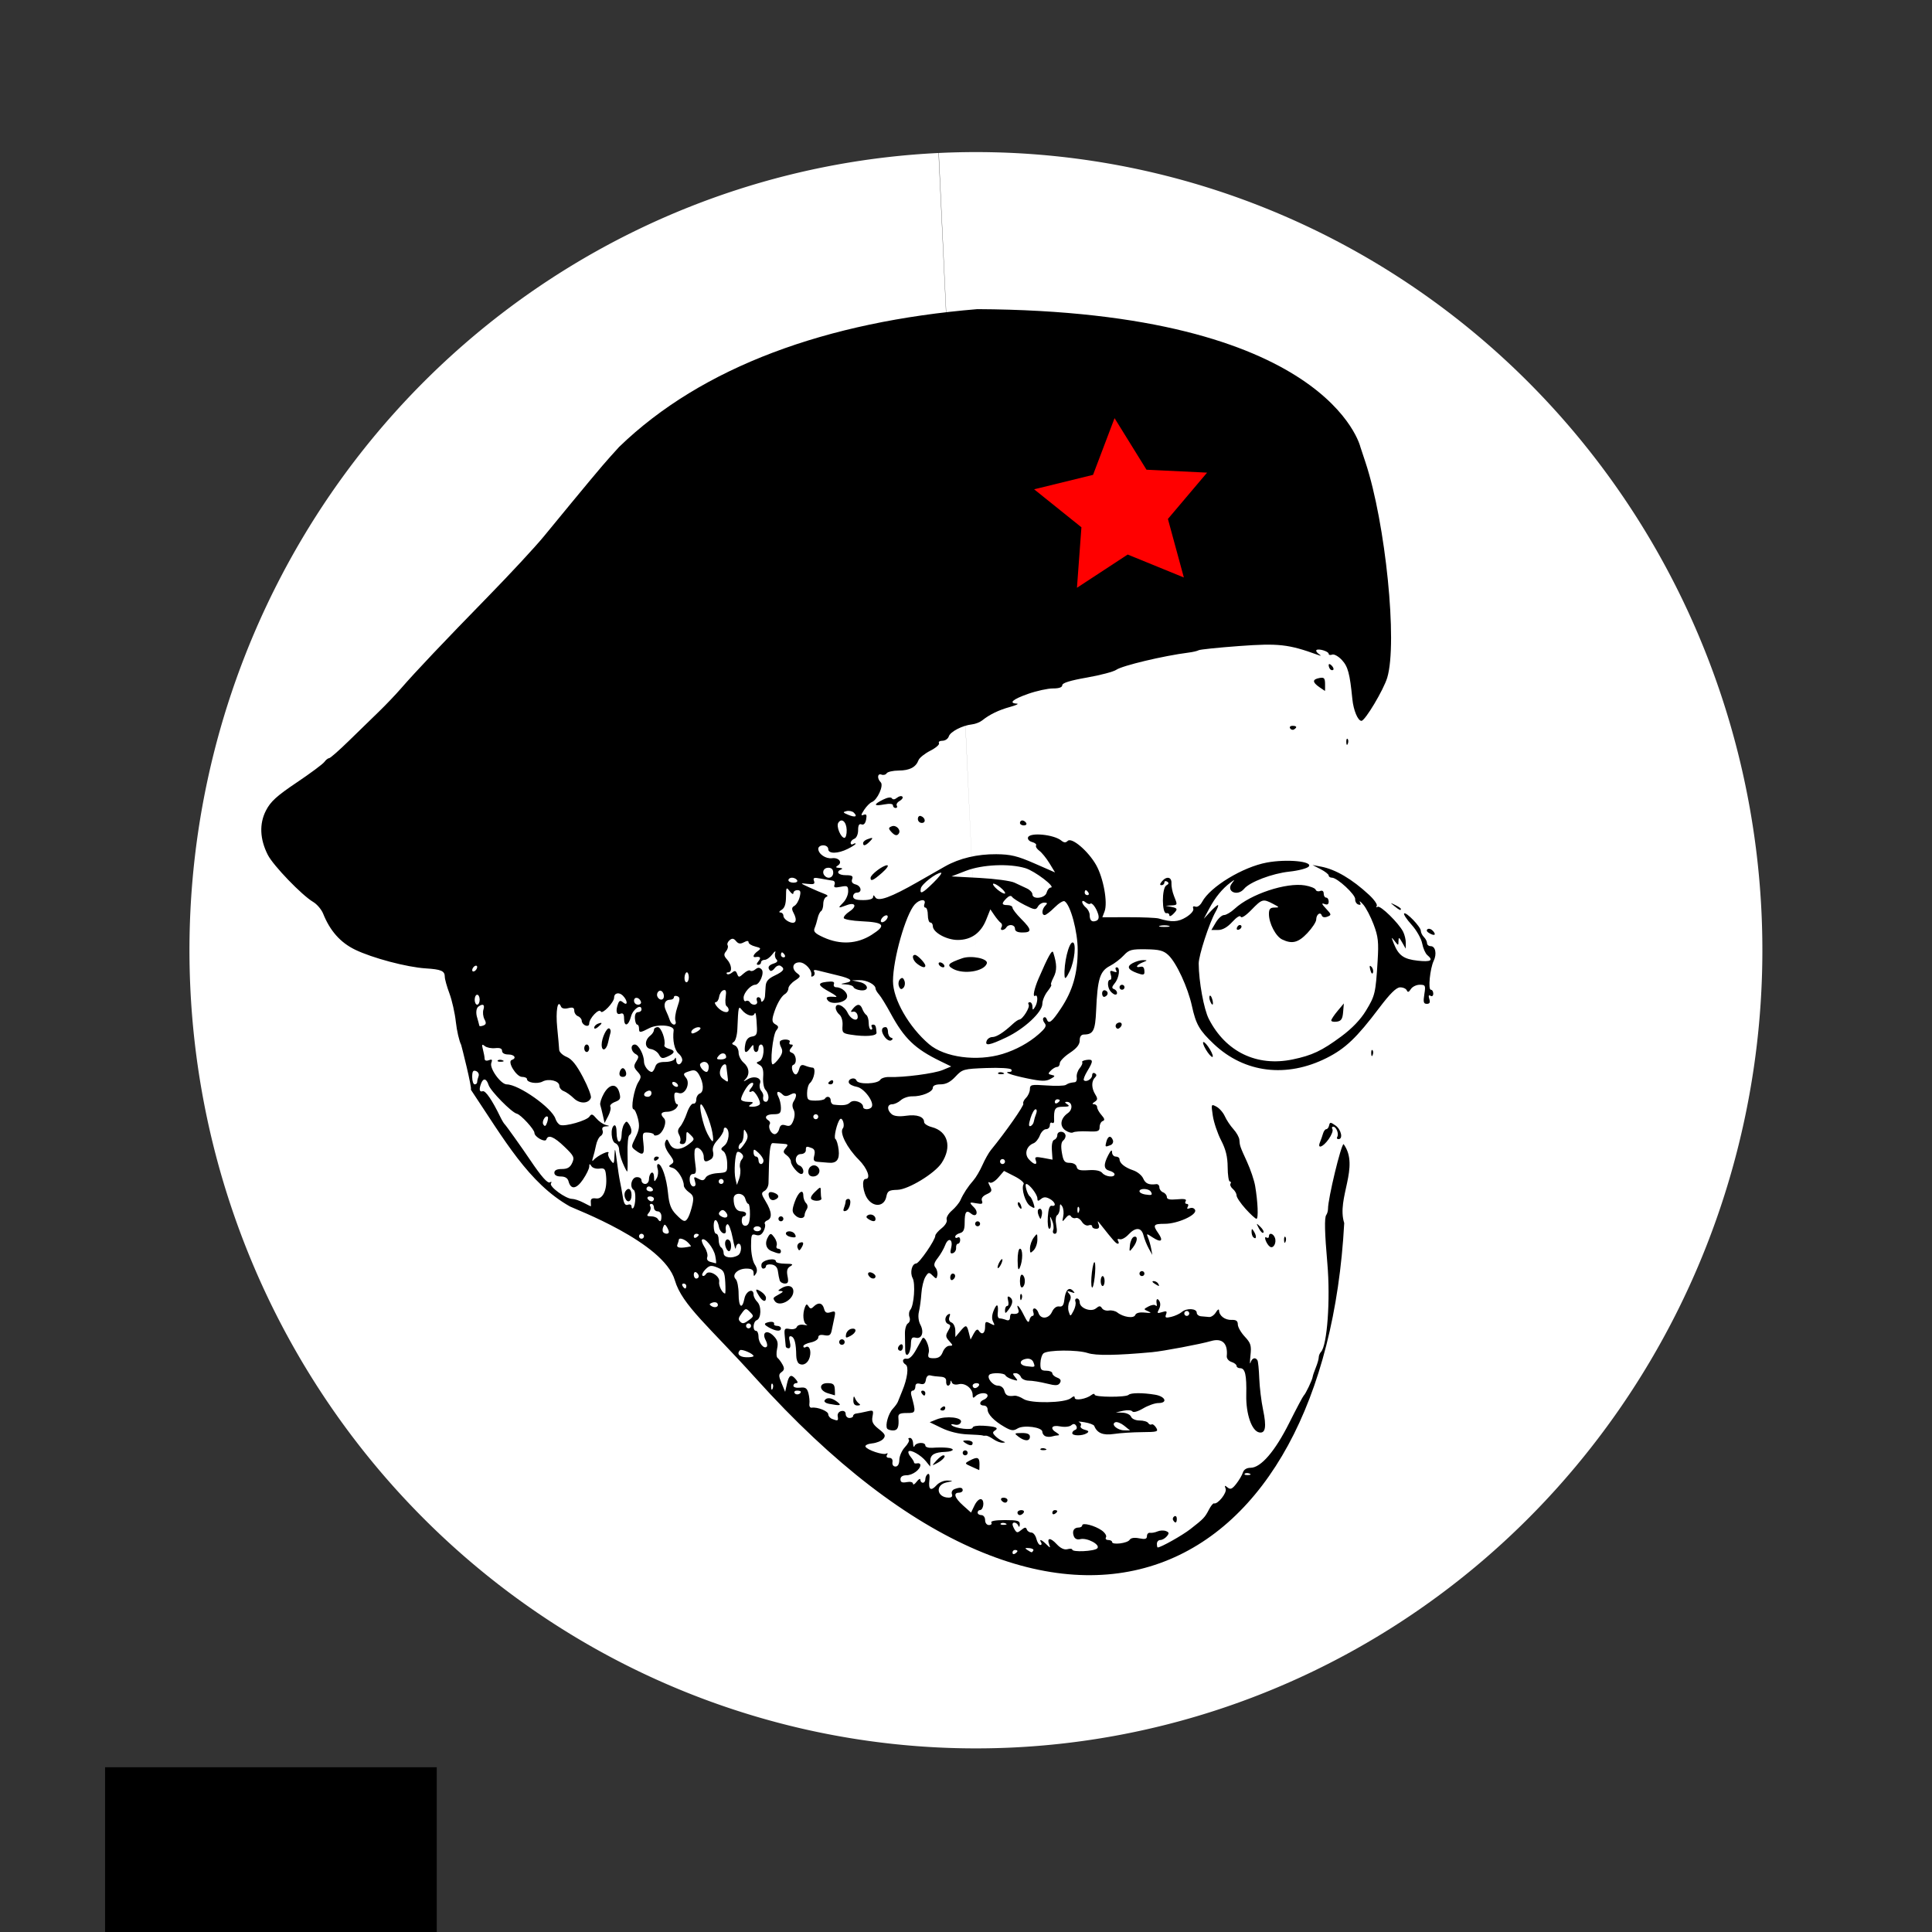 <?xml version="1.0" encoding="UTF-8" standalone="no"?>
<svg
   xmlns:dc="http://purl.org/dc/elements/1.1/"
   xmlns:cc="http://creativecommons.org/ns#"
   xmlns:rdf="http://www.w3.org/1999/02/22-rdf-syntax-ns#"
   xmlns:svg="http://www.w3.org/2000/svg"
   xmlns="http://www.w3.org/2000/svg"
   xmlns:sodipodi="http://sodipodi.sourceforge.net/DTD/sodipodi-0.dtd"
   xmlns:inkscape="http://www.inkscape.org/namespaces/inkscape"
   version="1.1"
   width="367.35"
   height="367.35"
   id="svg2"
   xml:space="preserve"
   inkscape:version="1.0.1 (3bc2e813f5, 2020-09-07)"
   sodipodi:docname="logo.svg"
   inkscape:export-filename="/home/anon/Arbeitsfläche/asoziale3.png"
   inkscape:export-xdpi="300"
   inkscape:export-ydpi="300"><rect width="100%" height="100%" fill="#333333" stroke="none"/><sodipodi:namedview
     pagecolor="#000000"
     bordercolor="#666666"
     borderopacity="1"
     objecttolerance="10"
     gridtolerance="10"
     guidetolerance="10"
     inkscape:pageopacity="1"
     inkscape:pageshadow="2"
     inkscape:window-width="1920"
     inkscape:window-height="1027"
     id="namedview32"
     showgrid="false"
     inkscape:zoom="0.90854605"
     inkscape:cx="0.46852735"
     inkscape:cy="149.88111"
     inkscape:window-x="-8"
     inkscape:window-y="201"
     inkscape:window-maximized="1"
     inkscape:current-layer="g14"
     inkscape:document-rotation="0" /><defs
     id="defs6" /><g
     transform="matrix(1.25,0,0,-1.25,0,367.35)"
     id="g12"><g
       transform="scale(0.12,0.12)"
       id="g14"><path
   sodipodi:type="arc"
   style="fill:#ffffff;fill-opacity:1;stroke:none;stroke-width:6.403"
   id="path3041"
   sodipodi:cx="1237.0713"
   sodipodi:cy="-1244.4789"
   sodipodi:rx="996.91278"
   sodipodi:ry="1011.7307"
   d="m 1190.018,-2255.082 a 996.913,1011.731 0 0 1 1042.851,962.761 996.913,1011.731 0 0 1 -948.568,1058.437 996.913,1011.731 0 0 1 -1043.019,-962.574 996.913,1011.731 0 0 1 948.384,-1058.607 l 47.406,1010.586 z"
   transform="scale(1,-1)"
   sodipodi:start="4.6651722"
   sodipodi:end="4.6648187"
   sodipodi:arc-type="slice" />
<flowRoot
   xml:space="preserve"
   id="flowRoot3046"
   style="font-style:normal;font-variant:normal;font-weight:normal;font-stretch:normal;line-height:0.01%;font-family:'DejaVu Sans';-inkscape-font-specification:'DejaVu Sans';letter-spacing:0px;word-spacing:0px;fill:#000000;fill-opacity:1;stroke:none;stroke-width:1px;stroke-linecap:butt;stroke-linejoin:miter;stroke-opacity:1"><flowRegion
     id="flowRegion3048"><rect
       id="rect3050"
       width="420.452"
       height="244.346"
       x="133.18"
       y="-35.491" /></flowRegion><flowPara
     id="flowPara3052"
     style="font-size:25px;line-height:1.25"> </flowPara></flowRoot><path
   style="fill:#000000"
   d="m 596.814,1067.745 c 2.028,1.339 -11.943,56.113 -12.251,56.786 -2.481,4.798 -5.506,17.864 -6.723,29.037 -1.216,11.173 -4.867,27.415 -8.112,36.095 -3.245,8.679 -5.901,18.182 -5.902,21.117 -0.002,7.497 -4.42,9.451 -24.17,10.69 -23.846,1.497 -67.605,13.089 -89.566,23.727 -18.585,9.003 -31.783,23.886 -40.479,45.649 -2.122,5.311 -7.819,11.996 -12.66,14.855 -14.321,8.46 -50.518,46.01 -57.45,59.598 -10.198,19.991 -11.011,39.517 -2.343,56.338 5.852,11.357 13.632,18.446 38.828,35.378 17.33,11.646 33.109,23.363 35.065,26.038 1.955,2.674 4.707,4.862 6.114,4.862 1.407,0 12.612,9.825 24.901,21.834 12.288,12.008 29.444,28.702 38.123,37.096 8.679,8.394 21.321,21.648 28.092,29.453 18.327,21.124 53.735,58.504 110.603,116.764 27.957,28.642 59.579,62.727 70.271,75.746 54.468,66.323 73.72,89.422 84.158,100.976 l 11.447,12.67 c 105.391,102.01 263.567,158.885 454.06,174.666 445.235,-2.254 485.621,-174.76 485.621,-174.76 l 6.513,-19.692 c 25.424,-76.861 40.718,-228.413 27.515,-272.651 -4.588,-15.373 -28.109,-54.761 -32.701,-54.761 -4.549,0 -10.119,13.342 -11.54,27.642 -3.226,32.458 -5.557,41.16 -13.246,49.453 -4.358,4.7 -9.907,7.784 -12.332,6.853 -2.425,-0.93 -4.409,-0.482 -4.409,0.997 0,3.13 -13.149,7.109 -15.551,4.706 -0.893,-0.893 0.465,-3.101 3.018,-4.907 3.612,-2.554 3.241,-2.773 -1.67,-0.99 -36.628,13.303 -49.469,14.736 -99.163,11.072 -26.766,-1.974 -49.932,-4.372 -51.48,-5.328 -1.548,-0.957 -7.343,-2.314 -12.879,-3.016 -31.494,-3.995 -83.927,-16.477 -91.5,-21.781 -3.473,-2.432 -20.301,-6.87 -37.396,-9.863 -20.976,-3.671 -31.082,-6.801 -31.082,-9.625 0,-2.737 -4.094,-4.174 -11.835,-4.153 -6.51,0.019 -20.712,-3.086 -31.561,-6.896 -19.373,-6.804 -25.113,-11.797 -14.203,-12.355 3.038,-0.155 -0.868,-2.05 -8.679,-4.21 -14.401,-3.982 -25.707,-9.456 -35.24,-17.061 -2.892,-2.307 -8.699,-4.572 -12.904,-5.033 -12.27,-1.347 -27.529,-9.244 -29.429,-15.23 -0.965,-3.039 -4.582,-5.525 -8.039,-5.525 -3.457,0 -5.442,-1.366 -4.41,-3.035 1.032,-1.669 -3.924,-5.994 -11.014,-9.611 -7.089,-3.617 -13.798,-8.997 -14.907,-11.956 -3.359,-8.956 -11.19,-13.065 -25.104,-13.171 -7.275,-0.054 -14.165,-1.617 -15.311,-3.472 -1.146,-1.854 -4.07,-2.609 -6.498,-1.677 -5.215,2.001 -5.908,-4.82 -0.99,-9.738 4.039,-4.039 -4.212,-22.376 -11.291,-25.092 -2.409,-0.924 -6.772,-5.332 -9.696,-9.794 -4.299,-6.562 -4.43,-7.774 -0.682,-6.335 3.509,1.347 4.273,-0.112 3.146,-6.007 -0.951,-4.975 -3.052,-7.185 -5.819,-6.123 -3.049,1.17 -4.331,-1.012 -4.331,-7.37 0,-5.117 -2.052,-9.819 -4.734,-10.848 -2.604,-0.999 -4.734,-3.365 -4.734,-5.258 0,-1.893 1.42,-2.563 3.156,-1.491 1.736,1.073 3.156,1.261 3.156,0.417 0,-0.843 -4.479,-3.768 -9.953,-6.498 -12.738,-6.355 -24.764,-6.467 -24.764,-0.231 0,2.63 -2.806,4.734 -6.312,4.734 -3.472,0 -6.312,-1.956 -6.312,-4.348 0,-6.575 9.446,-13.052 17.496,-11.997 8.475,1.111 13.583,-5.272 7.368,-9.209 -3.343,-2.117 -2.888,-2.824 1.963,-3.052 3.472,-0.164 4.537,-1.014 2.367,-1.889 -7.43,-2.998 -3.95,-7.378 5.861,-7.378 7.673,0 9.386,-1.093 7.877,-5.026 -1.287,-3.353 0.177,-5.577 4.396,-6.68 7.326,-1.916 8.623,-10.386 1.591,-10.386 -2.604,0 -4.734,-2.13 -4.734,-4.734 0,-3.419 3.507,-4.734 12.624,-4.734 7.97,0 12.642,1.455 12.673,3.945 0.035,2.772 0.891,2.614 2.883,-0.533 3.623,-5.725 19.897,0.197 53.579,19.493 12.854,7.365 28.565,16.326 34.913,19.915 18.006,10.18 40.714,15.557 64.804,15.346 18.221,-0.16 26.681,-2.2 48.279,-11.645 l 26.186,-11.451 -7.105,11.659 c -3.908,6.412 -9.68,13.531 -12.826,15.82 -3.146,2.289 -5.002,5.323 -4.125,6.742 0.877,1.42 -1.379,3.359 -5.014,4.31 -3.666,0.959 -5.976,3.578 -5.187,5.882 2.288,6.685 32.844,3.739 42.258,-4.075 3.328,-2.762 5.547,-2.86 8.049,-0.358 5.021,5.021 26.01,-12.809 36.068,-30.641 9.238,-16.377 14.898,-47.588 10.654,-58.75 l -2.817,-7.409 32.964,0.051 c 18.13,0.028 35.464,-0.704 38.519,-1.626 16.448,-4.965 24.582,-4.565 34.737,1.711 6.173,3.815 9.978,8.352 9.046,10.782 -1,2.606 0.036,3.565 2.732,2.53 2.509,-0.963 6.105,1.621 8.519,6.121 10.267,19.143 51.518,44.172 82.083,49.804 25.31,4.664 58.492,1.513 53.056,-5.037 -1.942,-2.34 -13.03,-5.262 -24.639,-6.493 -21.659,-2.297 -50.106,-13.1 -57.291,-21.757 -8.498,-10.239 -23.521,-3.298 -15.376,7.104 3.885,4.961 3.72,5.013 -2.095,0.655 -10.209,-7.65 -19.282,-18.768 -26.698,-32.715 l -6.94,-13.052 7.989,8.679 c 4.394,4.774 8.847,8.679 9.896,8.679 1.049,0 -0.316,-3.906 -3.034,-8.679 -7.957,-13.974 -21.382,-55.201 -21.326,-65.489 0.122,-22.73 6.546,-57.863 12.823,-70.135 21.323,-41.695 60.799,-60.798 106.172,-51.379 24.863,5.162 37.047,10.926 61.812,29.246 13.572,10.039 24.383,21.332 31.217,32.608 11.56,19.074 12.246,21.99 14.77,62.816 1.496,24.211 0.75,31.065 -5.059,46.423 -3.748,9.91 -9.683,21.272 -13.189,25.249 -3.506,3.977 -5.358,5.271 -4.116,2.876 1.507,-2.907 0.8,-3.843 -2.127,-2.816 -2.411,0.846 -4.184,3.892 -3.938,6.769 0.489,5.733 -22.736,27.229 -29.419,27.229 -2.291,0 -4.166,1.243 -4.166,2.762 0,1.519 -4.616,5.14 -10.257,8.046 l -10.257,5.284 11.046,-2.114 c 18.288,-3.5 39.056,-15.736 60.624,-35.72 6.438,-5.965 10.834,-12.254 9.77,-13.976 -1.064,-1.722 -0.531,-2.263 1.186,-1.202 3.43,2.12 26.597,-20.554 32.203,-31.518 1.939,-3.792 3.474,-10.183 3.413,-14.203 l -0.112,-7.309 -4.51,7.89 c -3.889,6.802 -4.526,7.045 -4.622,1.764 -0.111,-6.064 -0.16,-6.064 -4.897,0 -4.404,5.639 -4.484,5.373 -1.005,-3.342 5.98,-14.978 12.491,-19.618 30.25,-21.561 16.659,-1.822 20.325,0.312 12.166,7.084 -2.422,2.01 -5.343,8.66 -6.49,14.777 -1.151,6.134 -7.16,16.737 -13.397,23.642 -6.221,6.886 -10.494,13.336 -9.496,14.334 2.459,2.459 21.163,-16.96 21.163,-21.973 0,-2.197 1.775,-5.769 3.945,-7.939 2.17,-2.17 3.945,-5.649 3.945,-7.732 0,-2.083 2.111,-3.787 4.691,-3.787 5.953,0 7.95,-9.856 3.761,-18.562 -4.679,-9.726 -7.367,-36.669 -3.658,-36.669 1.703,0 3.096,-2.214 3.096,-4.92 0,-2.794 -1.51,-3.987 -3.494,-2.761 -2.307,1.426 -2.828,0.059 -1.532,-4.022 1.395,-4.397 0.49,-6.181 -3.137,-6.181 -4.144,0 -4.737,2.265 -3.164,12.098 1.803,11.275 1.406,12.098 -5.836,12.098 -4.274,0 -9.344,-2.486 -11.267,-5.523 -2.504,-3.955 -3.967,-4.403 -5.154,-1.578 -0.912,2.17 -4.735,3.885 -8.496,3.811 -4.795,-0.094 -12.684,-7.876 -26.4,-26.038 -28.631,-37.914 -42.933,-51.541 -66.595,-63.453 -50.888,-25.616 -104.182,-19.079 -142.969,17.537 -18.413,17.382 -22.805,25.002 -27.907,48.416 -5.1,23.404 -19.631,54.798 -29.775,64.327 -6.215,5.839 -11.408,7.204 -28.383,7.462 -18.482,0.28 -21.608,-0.583 -28.311,-7.816 -4.144,-4.472 -11.891,-10.383 -17.214,-13.136 -12.983,-6.714 -15.963,-16.251 -17.72,-56.717 -1.099,-25.321 -3.588,-30.265 -15.287,-30.367 -3.691,-0.033 -5.523,-2.526 -5.523,-7.519 0,-5.22 -3.804,-9.988 -12.624,-15.825 -6.944,-4.595 -12.624,-10.465 -12.624,-13.044 0,-2.579 -1.522,-4.689 -3.381,-4.689 -1.86,0 -5.408,-2.027 -7.885,-4.504 -3.901,-3.901 -3.765,-4.659 1.014,-5.661 4.76,-0.999 4.539,-1.698 -1.61,-5.09 -5.76,-3.178 -11.419,-3.044 -29.488,0.696 -20.671,4.278 -31.311,8.247 -22.111,8.247 2.128,0 3.03,1.357 2.005,3.016 -1.054,1.706 -14.852,2.531 -31.758,1.9 -28.737,-1.072 -30.248,-1.494 -39.04,-10.906 -6.423,-6.876 -12.057,-9.791 -18.926,-9.791 -6.207,0 -9.78,-1.59 -9.78,-4.351 0,-5.278 -14.108,-11.132 -26.142,-10.848 -4.831,0.114 -11.334,-2.1 -14.451,-4.921 -3.117,-2.821 -8.041,-5.129 -10.942,-5.129 -6.545,0 -6.878,-7.365 -0.569,-12.601 3.041,-2.523 9.462,-3.22 18.148,-1.97 13.811,1.988 22.91,-1.188 22.91,-7.995 0,-2.123 4.376,-4.994 9.725,-6.38 20.43,-5.294 25.875,-25.051 12.52,-45.434 -8.738,-13.336 -42.265,-33.724 -56.05,-34.086 -10.812,-0.284 -12.629,-1.411 -14.097,-8.748 -2.412,-12.06 -14.97,-13.928 -23.21,-3.453 -6.464,8.218 -8.554,25.983 -3.056,25.983 7.164,0 2.368,13.412 -8.784,24.564 -14.79,14.79 -24.581,34.159 -20.036,39.635 2.99,3.603 -0.657,14.961 -3.679,11.455 -3.781,-4.388 -8.218,-23.409 -5.82,-24.948 1.532,-0.983 3.406,-7.21 4.163,-13.838 1.416,-12.392 -2.657,-17.414 -13.186,-16.258 -2.604,0.286 -8.084,0.736 -12.178,1.001 -6.204,0.401 -7.127,1.74 -5.546,8.042 1.315,5.239 0.371,8.147 -3.072,9.468 -7.029,2.697 -7.61,2.482 -7.61,-2.827 0,-2.63 -2.805,-4.734 -6.312,-4.734 -7.574,0 -8.851,-11.848 -1.578,-14.639 4.969,-1.907 6.665,-10.61 2.067,-10.61 -3.974,0 -13.114,10.93 -13.114,15.681 0,2.276 -2.432,5.916 -5.404,8.089 -4.569,3.341 -4.753,4.736 -1.192,9.027 3.68,4.434 3.167,5.135 -4.064,5.549 -4.552,0.261 -10.052,0.615 -12.222,0.789 -3.614,0.289 -4.82,-10.863 -5.497,-50.84 -0.065,-3.834 -2.348,-8.218 -5.073,-9.743 -4.398,-2.461 -4.217,-3.981 1.612,-13.544 7.745,-12.704 8.422,-21.313 1.875,-23.826 -2.594,-0.995 -3.948,-3.052 -3.01,-4.57 0.938,-1.518 0.133,-5.698 -1.788,-9.289 -2.425,-4.532 -5.366,-5.935 -9.614,-4.587 -5.51,1.749 -6.12,0.338 -6.12,-14.162 0,-8.857 2.07,-19.264 4.6,-23.125 3.094,-4.722 3.627,-8.561 1.627,-11.724 -2.522,-3.988 -2.981,-3.864 -3.022,0.82 -0.035,3.969 -2.603,5.523 -9.13,5.523 -11.032,0 -19,-7.898 -13.508,-13.389 2.009,-2.009 3.654,-10.471 3.654,-18.803 0,-16.874 4.49,-20.314 7.417,-5.681 1.908,9.54 11.52,13.678 11.52,4.96 0,-2.48 2.123,-6.632 4.719,-9.228 5.548,-5.548 5.079,-21.053 -0.704,-23.272 -4.724,-1.813 -5.467,-13.49 -0.859,-13.49 1.736,0 3.156,-3.377 3.156,-7.504 0,-7.716 6.936,-16.069 10.437,-12.569 1.081,1.081 0.464,4.772 -1.372,8.202 -5.306,9.915 1.54,13.89 9.762,5.668 5.323,-5.324 6.365,-8.967 4.712,-16.49 -1.167,-5.311 -0.904,-10.545 0.584,-11.63 1.487,-1.085 4.275,-4.806 6.195,-8.27 2.705,-4.88 2.467,-7.045 -1.057,-9.622 -3.951,-2.889 -3.955,-4.754 -0.033,-14.218 l 4.515,-10.893 2.316,10.257 c 2.552,11.302 5.35,12.672 11.283,5.523 2.715,-3.271 2.834,-4.734 0.387,-4.734 -1.948,0 -3.543,-1.522 -3.543,-3.382 0,-1.86 3.798,-2.925 8.44,-2.367 6.749,0.812 8.864,-0.566 10.56,-6.875 1.166,-4.34 1.75,-10.41 1.297,-13.49 -0.453,-3.08 0.831,-5.334 2.853,-5.009 7.173,1.153 21.036,-4.338 21.036,-8.332 0,-2.23 2.246,-4.916 4.992,-5.97 7.32,-2.809 8.004,-2.467 6.982,3.493 -0.534,3.112 1.417,5.891 4.596,6.544 3.401,0.699 5.523,-0.773 5.523,-3.831 0,-2.731 2.131,-4.966 4.734,-4.966 2.604,0 4.734,1.184 4.734,2.63 0,1.447 1.775,2.81 3.945,3.029 2.17,0.219 8.056,1.371 13.079,2.559 8.576,2.028 9.036,1.644 7.52,-6.284 -1.281,-6.7 0.378,-10.003 8.026,-15.989 8.068,-6.315 8.991,-8.327 5.658,-12.343 -2.19,-2.639 -8.492,-5.235 -14.004,-5.77 -5.512,-0.534 -9.374,-2.392 -8.581,-4.128 1.956,-4.282 22.636,-11.167 26.453,-8.808 1.691,1.045 2.054,0.261 0.811,-1.75 -1.345,-2.175 -0.213,-3.644 2.807,-3.644 3.067,0 4.694,-2.174 4.131,-5.523 -0.54,-3.218 1.049,-5.523 3.807,-5.523 3.011,0 4.787,3.122 4.879,8.58 0.079,4.719 3.288,11.925 7.13,16.015 3.842,4.089 6.025,8.395 4.852,9.568 -1.173,1.173 -0.476,2.133 1.549,2.133 2.025,0 3.794,-3.196 3.931,-7.101 0.137,-3.906 0.966,-5.326 1.841,-3.156 1.943,4.816 13.69,5.289 13.69,0.551 0,-1.867 3.906,-3.136 8.679,-2.822 15.204,1.002 26.038,-0.022 26.031,-2.464 0,-1.302 -4.109,-2.51 -9.122,-2.686 -14.062,-0.491 -19.269,-3.565 -19.346,-11.418 l -0.07,-7.2 -5.453,6.732 c -6.215,7.672 -19.329,15.161 -21.953,12.537 -0.967,-0.967 0.22,-4.141 2.637,-7.053 2.417,-2.913 4.353,-6.142 4.301,-7.178 -0.051,-1.035 1.724,-1.465 3.945,-0.955 2.221,0.51 4.038,-0.454 4.038,-2.142 0,-5.699 -9.868,-12.988 -17.584,-12.988 -4.955,0 -7.665,-1.804 -7.665,-5.102 0,-3.74 2.106,-4.699 7.89,-3.594 4.56,0.872 7.933,0.029 7.991,-1.999 0.054,-1.929 2.186,-0.751 4.734,2.619 2.549,3.369 4.634,4.435 4.634,2.367 0,-2.068 1.421,-3.759 3.156,-3.759 1.736,0 3.156,2.047 3.156,4.548 0,2.501 1.401,5.414 3.113,6.472 1.869,1.155 2.662,-1.948 1.984,-7.769 -1.413,-12.138 1.868,-14.404 9.172,-6.332 3.128,3.457 9.297,6.071 13.835,5.864 7.775,-0.354 7.71,-0.476 -1.273,-2.397 -14.7,-3.144 -12.459,-19.149 2.7,-19.274 3.771,-0.032 5.249,1.547 4.144,4.425 -0.944,2.46 0.44,5.301 3.076,6.312 7.028,2.697 10.589,2.254 10.589,-1.317 0,-1.736 -2.13,-3.156 -4.734,-3.156 -7.64,0 -5.475,-6.666 5.285,-16.272 l 10.019,-8.945 4.476,9.241 c 2.558,5.283 6.229,8.568 8.569,7.67 4.407,-1.691 2.75,-13.787 -1.889,-13.787 -1.534,0 -2.788,-1.42 -2.788,-3.156 0,-1.736 2.13,-3.156 4.734,-3.156 2.63,0 4.734,-2.805 4.734,-6.312 0,-3.613 2.104,-6.312 4.92,-6.312 2.706,0 4.043,1.42 2.97,3.156 -1.218,1.971 5.228,3.156 17.172,3.156 16.203,0 19.085,-0.843 18.874,-5.523 -0.149,-3.299 -0.89,-3.935 -1.841,-1.578 -1.715,4.251 -7.409,5.477 -7.33,1.578 0.026,-1.302 1.339,-4.406 2.916,-6.898 2.492,-3.938 3.586,-3.938 8.355,0 4.228,3.491 5.793,3.625 6.816,0.586 0.73,-2.17 3.313,-3.945 5.739,-3.945 2.426,0 5.302,-3.551 6.391,-7.89 1.089,-4.34 3.33,-7.89 4.981,-7.89 1.65,0 2.122,1.42 1.05,3.156 -3.079,4.982 0.594,3.684 6.699,-2.367 4.907,-4.864 5.336,-4.9 3.599,-0.308 -3.369,8.903 1.343,9.268 9.266,0.718 4.923,-5.311 9.722,-7.604 13.728,-6.556 3.387,0.886 6.159,0.678 6.16,-0.461 0,-3.577 27.917,-2.243 31.673,1.513 4.563,4.563 -12.92,13.961 -21.7,11.665 -3.691,-0.965 -6.715,0.445 -7.971,3.718 -2.485,6.475 0.019,11.016 6.073,11.016 2.501,0 4.548,1.241 4.548,2.758 0,3.947 16.083,-0.23 24.832,-6.45 4.077,-2.899 6.466,-6.805 5.307,-8.679 -1.164,-1.884 0.095,-3.408 2.814,-3.408 2.706,0 4.92,-1.147 4.92,-2.548 0,-4.012 19.517,-1.62 22.2,2.722 1.541,2.494 5.938,3.194 12.198,1.942 7.509,-1.502 9.788,-0.842 9.788,2.836 0,2.636 1.775,4.507 3.945,4.157 2.17,-0.35 6.431,0.45 9.468,1.777 3.038,1.327 7.813,1.535 10.613,0.46 4.122,-1.582 4.348,-2.846 1.192,-6.65 -2.144,-2.583 -5.854,-4.697 -8.246,-4.697 -2.391,0 -4.348,-2.13 -4.348,-4.734 0,-2.604 0.443,-4.734 0.985,-4.734 3.984,0 31.139,15.258 41.449,23.291 16.817,13.101 18.377,14.739 23.507,24.689 2.419,4.691 5.287,8.241 6.373,7.89 4.778,-1.544 16.763,13.481 14.811,18.568 -1.667,4.345 -1.208,4.654 2.428,1.636 3.587,-2.977 5.785,-2.067 10.989,4.548 3.578,4.548 7.369,10.993 8.425,14.321 1.211,3.814 4.804,6.052 9.721,6.052 13.024,0 30.94,20.769 49.008,56.81 9.137,18.226 17.425,33.849 18.416,34.717 2.373,2.077 10.763,19.636 11.309,23.671 0.235,1.736 2.069,7.154 4.076,12.041 2.006,4.887 3.648,10.639 3.648,12.782 0,2.144 1.287,5.247 2.861,6.896 7.852,8.229 12.046,66.365 8.07,111.884 -3.427,39.246 -3.878,58.218 -1.461,61.544 1.262,1.736 2.281,5.286 2.266,7.89 -0.076,12.823 16.622,82.068 19.785,82.048 20.924,-28.782 -9.365,-68.632 0.776,-100.083 -24.118,-448.268 -350.753,-635.915 -745.931,-196.767 -58.919,65.475 -93.376,92.7 -102.57,124.259 -14.105,48.412 -127.868,90.681 -132.938,93.54 -52.475,29.586 -83.16,84.537 -125.66,148.087 z M 1289.728,482.884 c 0,0.766 -1.42,1.392 -3.156,1.392 -1.736,0 -3.156,-1.504 -3.156,-3.342 0,-1.838 1.42,-2.465 3.156,-1.392 1.736,1.073 3.156,2.577 3.156,3.342 z m 20.11,0.737 c 0.85,1.376 -1.534,2.733 -5.297,3.016 -5.421,0.408 -5.867,-0.102 -2.148,-2.453 5.752,-3.637 5.556,-3.622 7.446,-0.564 z m -35.298,34.372 c -2.278,0.912 -5.001,0.8 -6.049,-0.249 -1.049,-1.049 0.815,-1.795 4.142,-1.658 3.677,0.151 4.425,0.899 1.907,1.907 z m 309.298,63.122 c -2.278,0.912 -5,0.8 -6.049,-0.249 -1.049,-1.049 0.815,-1.795 4.142,-1.658 3.677,0.151 4.425,0.899 1.907,1.907 z m -568.689,103.76 c 0,0.766 -2.214,1.392 -4.92,1.392 -2.706,0 -4.028,-1.444 -2.938,-3.208 1.802,-2.915 7.859,-1.515 7.859,1.816 z m -35.966,10.005 c -1.049,1.049 -1.795,-0.815 -1.658,-4.142 0.151,-3.677 0.899,-4.425 1.907,-1.907 0.912,2.278 0.799,5.001 -0.249,6.049 z m -24.024,35.236 c -0.037,2.87 -15.178,9.33 -17.178,7.33 -4.451,-4.451 -0.843,-8.603 7.742,-8.908 5.204,-0.185 9.45,0.525 9.436,1.578 z m -3.131,38.209 c 0,1.736 -1.42,3.156 -3.156,3.156 -1.736,0 -3.156,-1.42 -3.156,-3.156 0,-1.736 1.42,-3.156 3.156,-3.156 1.736,0 3.156,1.42 3.156,3.156 z m -1.982,7.831 c 5.523,4.182 5.564,4.819 0.629,9.753 -4.934,4.934 -5.571,4.893 -9.753,-0.629 -5.099,-6.733 -5.537,-8.728 -2.571,-11.694 2.966,-2.966 4.961,-2.528 11.694,2.571 z m -40.675,20.654 c -0.952,1.54 -3.935,1.954 -6.628,0.921 -3.826,-1.468 -4.009,-2.428 -0.839,-4.388 4.787,-2.959 9.955,-0.559 7.467,3.467 z m 9.951,27.14 c -0.742,12.765 -1.989,15.062 -9.943,18.313 -7.79,3.184 -9.949,2.864 -15.047,-2.234 -3.273,-3.274 -5.046,-6.858 -3.939,-7.965 1.107,-1.107 3.111,-0.236 4.453,1.936 3.724,6.025 18.183,-2.444 16.742,-9.806 -0.939,-4.799 4.162,-14.84 7.539,-14.84 0.574,0 0.661,6.568 0.195,14.596 z M 869.967,818.822 c 0,1.736 -1.504,3.156 -3.342,3.156 -1.838,0 -2.465,-1.42 -1.392,-3.156 1.073,-1.736 2.577,-3.156 3.342,-3.156 0.766,0 1.392,1.42 1.392,3.156 z m 15.781,12.438 c 0,1.633 -1.42,3.848 -3.156,4.92 -1.736,1.073 -3.156,-0.264 -3.156,-2.97 0,-2.706 1.42,-4.92 3.156,-4.92 1.736,0 3.156,1.336 3.156,2.97 z m 20.87,26.026 c -2.002,10.01 -13.345,23.766 -16.772,20.339 -0.988,-0.988 0.51,-5.317 3.329,-9.62 2.819,-4.303 4.328,-9.904 3.352,-12.447 -1.077,-2.808 0.486,-5.208 3.981,-6.112 3.165,-0.818 6.288,-1.653 6.938,-1.854 0.651,-0.201 0.279,4.161 -0.828,9.693 z m 28.998,0.598 c 4.57,2.825 5.078,14.592 0.63,14.592 -1.736,0 -3.338,-2.485 -3.561,-5.523 -0.222,-3.038 -1.998,2.757 -3.945,12.877 -1.947,10.12 -4.938,17.931 -6.645,17.359 -1.707,-0.573 -2.657,-3.684 -2.11,-6.914 0.636,-3.754 -0.521,-5.367 -3.208,-4.473 -2.311,0.77 -4.696,4.122 -5.298,7.45 -2.01,11.106 -6.795,12.477 -6.795,1.948 0,-5.555 1.42,-10.1 3.156,-10.1 1.736,0 3.156,-3.467 3.156,-7.704 0,-4.237 1.42,-8.582 3.156,-9.655 1.736,-1.073 3.156,-4.399 3.156,-7.392 0,-5.652 10.798,-7.106 18.307,-2.466 z m -16.064,11.432 c -1.68,6.426 1.548,10.941 5.207,7.282 3.028,-3.028 2.429,-13.591 -0.77,-13.591 -1.533,0 -3.53,2.839 -4.438,6.309 z m -43.835,-0.214 c 0.558,0.12 -1.116,2.348 -3.72,4.952 -4.372,4.372 -11.497,6.488 -11.497,3.414 0,-0.726 -0.83,-3.482 -1.844,-6.125 -1.656,-4.317 3.945,-5.052 17.061,-2.241 z m -59.402,12.842 c 0,1.736 -1.42,3.156 -3.156,3.156 -1.736,0 -3.156,-1.42 -3.156,-3.156 0,-1.736 1.42,-3.156 3.156,-3.156 1.736,0 3.156,1.42 3.156,3.156 z m 69.434,1.764 c 0,0.765 -1.42,1.392 -3.156,1.392 -1.736,0 -3.156,-1.504 -3.156,-3.342 0,-1.838 1.42,-2.465 3.156,-1.392 1.736,1.073 3.156,2.577 3.156,3.342 z m -37.922,3.759 c -0.025,1.302 -1.249,4.261 -2.717,6.577 -2.175,3.431 -3.001,3.343 -4.468,-0.48 -0.99,-2.58 -0.951,-5.539 0.087,-6.577 2.654,-2.654 7.156,-2.349 7.098,0.481 z m 116.824,3.945 c 0,1.736 -2.13,3.156 -4.734,3.156 -2.604,0 -4.734,-1.42 -4.734,-3.156 0,-1.736 2.13,-3.156 4.734,-3.156 2.604,0 4.734,1.42 4.734,3.156 z m -14.006,18.19 c 0.108,7.354 -0.791,13.371 -1.999,13.371 -1.208,0 -2.938,2.84 -3.846,6.312 -2.2,8.412 -14.866,8.632 -14.866,0.258 0,-10.229 3.552,-16.039 9.806,-16.039 3.286,0 5.974,-1.42 5.974,-3.156 0,-1.736 -1.332,-3.156 -2.96,-3.156 -1.628,0 -2.743,-2.886 -2.477,-6.413 0.295,-3.923 2.364,-6.051 5.327,-5.481 3.406,0.655 4.902,4.901 5.04,14.303 z m -112.238,-2.41 c 0,3.507 -2.104,6.312 -4.734,6.312 -2.604,0 -4.734,2.13 -4.734,4.734 0,2.604 -1.504,4.734 -3.342,4.734 -1.838,0 -2.426,-1.483 -1.306,-3.294 1.12,-1.812 0.32,-5.363 -1.778,-7.89 -3.13,-3.771 -2.646,-4.596 2.698,-4.596 3.582,0 7.39,-1.42 8.463,-3.156 3.025,-4.895 4.734,-3.755 4.734,3.156 z m 34.233,-0.789 c 1.592,3.038 3.912,10.262 5.156,16.055 1.858,8.649 1.078,11.361 -4.361,15.17 -3.643,2.552 -6.623,6.406 -6.623,8.565 0,7.966 -8.075,20.692 -14.201,22.381 -5.275,1.454 -5.548,2.232 -1.655,4.734 3.971,2.553 3.585,4.446 -2.622,12.841 -4.53,6.127 -6.462,11.852 -5.114,15.153 1.883,4.611 2.599,4.376 5.471,-1.795 4.062,-8.728 13.805,-9.074 24.433,-0.869 7.518,5.804 7.63,6.354 2.367,11.652 -5.269,5.306 -5.523,5.168 -5.523,-3.006 0,-5.655 -1.672,-8.567 -4.92,-8.567 -2.706,0 -4.05,1.409 -2.985,3.131 1.064,1.722 0.538,5.627 -1.169,8.677 -2.199,3.93 -1.833,6.95 1.257,10.365 2.399,2.651 6.28,10.463 8.626,17.36 2.346,6.898 5.964,12.186 8.04,11.752 2.077,-0.434 3.775,1.9 3.775,5.186 0,3.286 2.051,6.762 4.558,7.724 5.321,2.042 4.901,13.187 -0.887,23.538 -3.068,5.487 -5.737,6.736 -10.964,5.131 -9.43,-2.896 -9.938,-3.676 -5.713,-8.768 5.912,-7.123 -1.023,-21.956 -9.07,-19.402 -5.261,1.67 -6.182,0.67 -5.621,-6.1 0.369,-4.454 1.955,-8.097 3.524,-8.097 1.57,0 1.086,-2.13 -1.075,-4.734 -2.161,-2.604 -7.306,-4.734 -11.433,-4.734 -8.014,0 -9.543,-3.01 -4.231,-8.323 4.257,-4.257 -0.989,-18.53 -7.766,-21.13 -2.737,-1.05 -4.977,-0.889 -4.978,0.358 0,1.248 -3.359,2.461 -7.462,2.696 -6.991,0.402 -7.362,-0.44 -5.899,-13.413 1.65,-14.636 -0.302,-16.437 -9.921,-9.154 -5.797,4.389 -5.797,4.748 0,16.469 4.721,9.547 5.331,14.388 3.002,23.817 -1.608,6.509 -4.11,11.835 -5.56,11.835 -3.873,0 0.584,25.619 5.948,34.195 4.126,6.596 4.019,8.02 -1.022,13.59 -4.81,5.315 -5.028,7.186 -1.499,12.838 3.513,5.625 3.373,7.041 -0.929,9.449 -6.131,3.431 -6.726,11.987 -0.833,11.987 4.653,0 11.553,-12.906 11.553,-21.61 0,-5.608 5.657,-13.107 9.887,-13.107 1.272,0 3.214,2.841 4.316,6.312 1.478,4.657 4.775,6.312 12.574,6.312 5.814,0 11.287,1.775 12.163,3.945 0.951,2.357 1.692,1.721 1.841,-1.578 0.294,-6.534 5.186,-7.348 7.525,-1.253 0.901,2.349 -1.077,6.595 -4.397,9.437 -5.28,4.521 -7.905,16.809 -6.308,29.527 0.813,6.472 -19.989,8.372 -30.748,2.808 -11.965,-6.187 -13.165,-6.213 -13.165,-0.279 0,2.604 -1.065,4.735 -2.367,4.736 -1.302,0 -2.572,3.552 -2.822,7.89 -0.281,4.859 1.234,7.888 3.945,7.888 2.42,0 4.4,1.524 4.4,3.388 0,7.797 -10.859,0.52 -13.304,-8.916 -3.126,-12.065 -8.788,-13.65 -8.788,-2.461 0,5.629 -1.314,7.287 -4.734,5.974 -5.009,-1.922 -6.257,3.843 -2.788,12.884 1.507,3.926 2.933,4.254 6.312,1.45 6.184,-5.132 5.884,2.395 -0.344,8.623 -4.82,4.82 -11.071,3.395 -11.071,-2.524 0,-5.997 -15.167,-21.763 -16.91,-17.577 -1.937,4.653 -14.651,-8.618 -14.651,-15.293 0,-2.513 -1.958,-3.534 -4.734,-2.469 -2.604,0.999 -4.734,3.643 -4.734,5.875 0,2.232 -2.13,4.876 -4.734,5.875 -2.604,0.999 -4.734,4.146 -4.734,6.992 0,3.897 -1.884,4.702 -7.629,3.26 -4.718,-1.184 -8.239,-0.411 -9.228,2.025 -4.107,10.119 -6.899,-5.525 -4.772,-26.742 1.266,-12.635 2.39,-25.285 2.498,-28.112 0.108,-2.827 4.347,-6.86 9.421,-8.962 6.603,-2.735 12.512,-10.074 20.782,-25.814 6.356,-12.096 10.846,-23.844 9.978,-26.107 -2.924,-7.62 -14.15,-7.863 -21.732,-0.47 -3.964,3.866 -9.694,7.937 -12.731,9.046 -3.038,1.109 -5.523,4.165 -5.523,6.79 0,6.172 -13.429,9.53 -21.288,5.324 -6.578,-3.521 -19.741,-1.458 -19.741,3.094 0,1.533 -2.804,2.788 -6.231,2.788 -7.214,0 -19.113,19.431 -13.123,21.428 6.605,2.202 3.65,6.977 -4.317,6.977 -4.742,0 -7.89,1.803 -7.89,4.519 0,3.065 -2.792,4.201 -8.679,3.53 -4.774,-0.544 -10.701,0.618 -13.172,2.582 -3.719,2.956 -4.134,2.213 -2.41,-4.319 1.145,-4.34 2.102,-9.621 2.125,-11.736 0.026,-2.294 2.174,-3.028 5.325,-1.819 4.064,1.56 4.795,0.757 3.168,-3.482 -2.595,-6.762 12.053,-27.135 19.54,-27.177 15.281,-0.086 57.403,-29.803 61.777,-43.584 1.1,-3.466 3.802,-6.993 6.004,-7.838 6.16,-2.364 33.748,5.544 37.095,10.633 2.477,3.767 3.925,3.393 8.665,-2.24 3.13,-3.719 8.427,-7.46 11.771,-8.313 5.691,-1.452 5.706,-1.574 0.219,-1.917 -3.797,-0.237 -5.232,-2.004 -4.076,-5.017 0.981,-2.558 -0.067,-5.753 -2.331,-7.101 -2.264,-1.348 -4.946,-6.711 -5.96,-11.919 -1.014,-5.208 -2.788,-12.309 -3.941,-15.78 -1.185,-3.569 -0.939,-4.94 0.568,-3.156 5.354,6.342 22.266,14.072 18.911,8.644 -0.817,-1.321 0.52,-5.143 2.97,-8.493 4.126,-5.643 4.49,-5.176 4.935,6.347 0.397,10.263 0.898,9.127 2.865,-6.498 1.311,-10.415 3.161,-22.487 4.112,-26.827 0.95,-4.34 2.554,-13.152 3.563,-19.582 1.343,-8.553 3.075,-11.216 6.454,-9.92 2.564,0.984 4.618,-0.016 4.618,-2.248 0,-2.211 0.918,-3.102 2.039,-1.981 3.244,3.244 3.828,21.008 0.753,22.908 -5.653,3.493 -2.995,15.775 3.52,16.266 3.606,0.272 6.312,-1.47 6.312,-4.062 0,-2.496 2.13,-4.538 4.734,-4.538 2.604,0 4.734,2.757 4.734,6.126 0,3.369 1.42,7.004 3.156,8.077 1.748,1.08 3.199,-1.3 3.252,-5.337 0.086,-6.523 0.437,-6.701 3.349,-1.701 1.789,3.073 2.36,8.399 1.269,11.835 -1.091,3.437 -0.814,6.248 0.615,6.248 4.608,0 10.669,-17.844 12.493,-36.786 1.368,-14.197 3.699,-20.425 10.125,-27.037 9.871,-10.158 11.911,-10.579 15.754,-3.244 z m -80.375,24.309 c -0.967,2.521 -0.839,6.071 0.285,7.89 3.676,5.948 7.984,3.475 7.984,-4.583 0,-8.556 -5.423,-10.725 -8.269,-3.307 z m -2.939,44.235 c -2.515,6.02 -4.573,13.679 -4.573,17.021 0,3.342 -2.13,6.893 -4.734,7.893 -5.328,2.044 -6.548,19.458 -1.578,22.529 1.878,1.161 3.156,-2.597 3.156,-9.282 0,-6.178 1.42,-11.233 3.156,-11.233 1.736,0 3.178,3.906 3.204,8.679 0.026,4.774 1.447,10.81 3.156,13.414 2.762,4.208 3.453,4.208 6.216,0 3.9,-5.941 4.054,-11.727 0.374,-14.001 -1.556,-0.962 -2.558,-11.698 -2.227,-23.857 0.332,-12.159 0.113,-22.108 -0.487,-22.108 -0.6,0 -3.148,4.925 -5.664,10.945 z m 39.612,4.649 c 0,1.838 1.42,3.342 3.156,3.342 4.044,0 4.044,-2.235 0,-4.734 -1.736,-1.073 -3.156,-0.446 -3.156,1.392 z m -64.692,55.418 c -1.162,5.207 -2.666,11.26 -3.343,13.45 -0.676,2.19 1.34,8.581 4.48,14.203 7.169,12.832 16.465,13.481 19.703,1.376 2.027,-7.58 1.243,-9.271 -5.486,-11.829 -4.318,-1.642 -6.993,-4.374 -5.943,-6.072 1.049,-1.698 -0.163,-7.027 -2.695,-11.841 l -4.603,-8.754 z m 21.108,54.443 c 0.585,3.038 2.445,5.523 4.133,5.523 1.688,0 3.548,-2.485 4.133,-5.523 0.665,-3.454 -0.883,-5.523 -4.133,-5.523 -3.251,0 -4.799,2.069 -4.133,5.523 z m -154.395,15.32 c 1.049,1.049 3.771,1.161 6.049,0.249 2.518,-1.007 1.77,-1.755 -1.907,-1.907 -3.327,-0.137 -5.191,0.609 -4.142,1.658 z m 204.359,7.436 c -1.765,3.298 -6.408,6.451 -10.317,7.006 -8.021,1.139 -8.356,11.102 -0.578,17.138 2.484,1.927 4.516,5.123 4.516,7.101 0,1.978 2.166,3.597 4.813,3.597 4.404,0 10.334,-16.371 8.387,-23.153 -0.417,-1.452 2.124,-3.392 5.645,-4.313 8.546,-2.235 8.074,-5.476 -1.427,-9.805 -6.641,-3.026 -8.318,-2.657 -11.039,2.429 z m -94.75,8.015 c 0,2.604 1.42,4.734 3.156,4.734 1.736,0 3.156,-2.13 3.156,-4.734 0,-2.604 -1.42,-4.734 -3.156,-4.734 -1.736,0 -3.156,2.13 -3.156,4.734 z m 22.093,4.586 c 0,8.47 6.664,22.396 9.792,20.463 1.406,-0.869 2.027,-3.31 1.38,-5.424 -0.647,-2.114 -2.032,-7.75 -3.078,-12.523 -2.176,-9.93 -8.094,-11.769 -8.094,-2.515 z m -9.468,21.517 c 0,1.763 2.13,4.022 4.734,5.022 6.031,2.314 6.031,0.708 0,-4.298 -2.729,-2.265 -4.734,-2.571 -4.734,-0.724 z M 920.12,912.342 c -2.735,3.295 -4.77,3.623 -7.228,1.166 -2.458,-2.458 -2.138,-4.215 1.136,-6.238 6.416,-3.965 10.66,-0.432 6.092,5.072 z m -171.225,12.999 c -0.318,4.01 1.508,5.252 6.665,4.535 8.665,-1.205 14.194,10.756 12.776,27.636 -0.825,9.822 -1.885,11.092 -8.479,10.164 -4.145,-0.584 -8.739,0.837 -10.209,3.156 -2.14,3.376 -2.683,3.261 -2.721,-0.573 -0.026,-2.635 -3.616,-10.04 -7.975,-16.456 -8.314,-12.235 -15.446,-13.094 -18.293,-2.206 -1.058,4.045 -4.346,6.094 -9.779,6.094 -5.172,0 -8.186,1.743 -8.186,4.734 0,3.164 3.164,4.734 9.536,4.734 7.054,0 10.452,2.01 13.055,7.724 3.174,6.967 2.214,8.978 -9.794,20.515 -13.408,12.883 -20.73,15.821 -22.935,9.205 -1.445,-4.336 -15.111,3.239 -15.111,8.376 0,4.335 -17.35,23.205 -22.359,24.319 -6.479,1.44 -33.374,28.803 -35.789,36.413 -2.622,8.261 -6.655,9.154 -9.371,2.076 -2.981,-7.769 -2.274,-11.434 1.935,-10.031 3.486,1.162 11.983,-11.214 22.189,-32.318 2.099,-4.34 4.635,-8.6 5.637,-9.468 1.622,-1.405 21.956,-29.929 32.27,-45.266 14.223,-21.151 22.272,-30.233 25.194,-28.427 1.924,1.189 2.443,0.592 1.215,-1.397 -2.468,-3.994 18.863,-19.593 26.793,-19.593 2.87,0 9.287,-2.122 14.259,-4.715 4.972,-2.593 9.237,-4.723 9.478,-4.734 0.241,-0.01 0.241,2.466 0,5.504 z m 80.042,3.945 c 0,1.736 -2.214,3.156 -4.92,3.156 -2.706,0 -4.043,-1.42 -2.97,-3.156 1.073,-1.736 3.287,-3.156 4.92,-3.156 1.633,0 2.97,1.42 2.97,3.156 z m -1.578,12.624 c -1.073,1.736 -3.287,3.156 -4.92,3.156 -1.633,0 -2.97,-1.42 -2.97,-3.156 0,-1.736 2.214,-3.156 4.92,-3.156 2.706,0 4.043,1.42 2.97,3.156 z m 53.568,9.739 c -1.851,5.831 -1.354,6.189 4.353,3.135 5.074,-2.716 7.024,-2.408 9.183,1.449 1.603,2.865 7.893,5.227 15.16,5.692 12.19,0.781 12.414,1.017 12.137,12.772 -0.155,6.587 -2.286,13.294 -4.734,14.903 -3.733,2.454 -3.56,3.61 1.072,7.159 5.962,4.569 7.513,19.293 2.367,22.474 -1.736,1.073 -3.156,-0.056 -3.156,-2.509 0,-2.453 -3.432,-8.163 -7.627,-12.689 -5.106,-5.51 -7.043,-10.462 -5.86,-14.986 1.049,-4.013 -0.019,-7.888 -2.631,-9.542 -6.72,-4.255 -9.132,-3.451 -9.132,3.044 0,7.431 -8.021,14.75 -10.957,9.999 -1.128,-1.825 -1.093,-9.706 0.077,-17.512 1.722,-11.486 1.221,-14.193 -2.63,-14.193 -3.093,0 -4.599,-2.761 -4.304,-7.888 0.25,-4.338 2.326,-7.889 4.613,-7.89 2.779,-10e-4 3.465,2.181 2.068,6.581 z m 36.381,-0.271 c 0,1.736 -1.42,3.156 -3.156,3.156 -1.736,0 -3.156,-1.42 -3.156,-3.156 0,-1.736 1.42,-3.156 3.156,-3.156 1.736,0 3.156,1.42 3.156,3.156 z m 20.82,17.149 c -0.891,3.406 -0.035,8.102 1.902,10.436 2.596,3.127 2.575,5.19 -0.08,7.844 -1.981,1.98 -4.442,2.759 -5.471,1.731 -2.817,-2.817 -4.274,-25.061 -2.214,-33.823 l 1.812,-7.709 2.835,7.664 c 1.559,4.215 2.106,10.451 1.216,13.857 z m 29.677,9.188 c 0,2.335 -2.841,6.816 -6.312,9.958 -5.676,5.137 -6.312,5.186 -6.312,0.489 0,-2.873 1.42,-5.223 3.156,-5.223 1.736,0 3.156,-2.13 3.156,-4.734 0,-2.604 1.42,-4.734 3.156,-4.734 1.736,0 3.156,1.91 3.156,4.245 z m -23.492,22.412 c 3.777,5.764 4.22,9.163 1.747,13.414 -2.907,4.997 -3.324,4.655 -3.408,-2.8 -0.052,-4.671 -1.516,-9.371 -3.252,-10.444 -3.191,-1.972 -4.429,-7.89 -1.651,-7.89 0.828,0 3.782,3.474 6.564,7.72 z m -41.39,13.583 c -2.217,12.83 -11.291,35.293 -14.31,35.425 -3.295,0.143 2.444,-26.397 8.001,-37.003 7.026,-13.409 8.821,-12.959 6.309,1.578 z m 84.807,4.228 c 1.306,4.992 3.312,6.091 8.256,4.522 5.109,-1.622 7.219,-0.265 9.69,6.236 1.979,5.206 2.062,10.358 0.223,13.795 -1.782,3.329 -1.801,7.282 -0.048,10.051 5.454,8.62 3.674,13.045 -3.667,9.117 -4.81,-2.574 -7.605,-2.605 -10.099,-0.112 -5.595,5.595 -8.986,3.944 -5.453,-2.656 1.797,-3.358 3.267,-9.749 3.267,-14.202 0,-6.894 -1.408,-8.098 -9.468,-8.098 -9.329,0 -12.528,-4.048 -6.261,-7.922 1.764,-1.09 2.47,-3.176 1.568,-4.636 -2.519,-4.075 1.718,-12.691 6.241,-12.691 2.216,0 4.804,2.968 5.753,6.595 z m -293.376,15.287 c -2.728,3.022 -7.982,-5.83 -5.675,-9.562 1.831,-2.963 3.058,-2.416 4.694,2.092 1.218,3.357 1.66,6.718 0.981,7.47 z m 342.885,0.21 c 0,1.736 -1.42,3.156 -3.156,3.156 -1.736,0 -3.156,-1.42 -3.156,-3.156 0,-1.736 1.42,-3.156 3.156,-3.156 1.736,0 3.156,1.42 3.156,3.156 z m 67.725,12.412 c 3.647,5.9 -9.606,23.837 -18.812,25.462 -4.917,0.868 -9.472,3.178 -10.123,5.134 -1.702,5.118 7.711,7.922 9.648,2.874 2.036,-5.306 26.769,-4.52 30.155,0.959 1.306,2.112 6.525,3.688 11.599,3.502 18.124,-0.666 56.755,4.407 67.444,8.856 l 10.878,4.527 -14.034,6.844 c -32.013,15.611 -45.503,28.602 -62.732,60.409 -5.641,10.415 -12.26,21.178 -14.707,23.919 -2.448,2.74 -4.45,6.135 -4.45,7.542 0,5.087 -11.25,10.939 -20.515,10.672 l -9.468,-0.274 9.468,-2.025 c 11.776,-2.518 13.172,-11.845 1.578,-10.549 -4.34,0.485 -8.364,2.26 -8.942,3.945 -0.579,1.685 -4.839,3.256 -9.468,3.493 -7.437,0.38 -7.59,0.589 -1.315,1.798 11.483,2.212 8.242,5.537 -9.468,9.713 -9.113,2.149 -19.987,4.826 -24.164,5.949 -5.084,1.367 -6.893,0.906 -5.472,-1.393 1.168,-1.889 0.644,-4.349 -1.163,-5.466 -1.807,-1.117 -2.949,-0.86 -2.537,0.571 1.801,6.259 -7.552,16.804 -14.906,16.804 -9.04,0 -10.632,-8.265 -2.707,-14.059 4.502,-3.292 4.147,-4.314 -3.156,-9.1 -4.526,-2.965 -8.228,-7.418 -8.228,-9.896 0,-2.478 -1.923,-5.64 -4.273,-7.029 -5.037,-2.975 -11.17,-14.013 -14.781,-26.606 -1.982,-6.91 -1.386,-9.668 2.564,-11.879 4.215,-2.359 4.425,-3.748 1.16,-7.681 -4.456,-5.369 -8.434,-43.207 -4.526,-43.051 1.373,0.054 5.039,3.592 8.146,7.862 4.224,5.805 4.849,9.257 2.478,13.688 -1.744,3.259 -2.274,6.822 -1.178,7.918 3.292,3.292 14.093,2.244 11.987,-1.163 -1.073,-1.736 -0.273,-3.156 1.778,-3.156 2.817,0 2.842,-1.068 0.106,-4.366 -2.794,-3.366 -2.521,-4.788 1.192,-6.213 5.454,-2.093 6.565,-13.561 1.478,-15.256 -3.643,-1.214 -0.67,-12.038 3.306,-12.038 1.348,0 3.241,3.025 4.208,6.722 1.316,5.031 3.195,6.128 7.469,4.358 3.141,-1.3 7.454,-2.431 9.585,-2.514 4.591,-0.178 2.016,-14.764 -3.463,-19.613 -1.962,-1.736 -3.567,-7.417 -3.567,-12.624 0,-8.601 0.961,-9.478 10.494,-9.573 5.772,-0.057 11.181,1.008 12.022,2.367 2.597,4.202 7.467,2.726 7.467,-2.263 0,-2.604 1.775,-4.944 3.945,-5.201 11.905,-1.41 16.985,-0.717 20.734,2.828 4.498,4.255 16.35,0.175 16.35,-5.628 0,-3.9 8.518,-3.979 10.915,-0.102 z m -55.1,30.009 c 0,0.765 1.42,2.27 3.156,3.342 1.736,1.073 3.156,0.447 3.156,-1.392 0,-1.838 -1.42,-3.342 -3.156,-3.342 -1.736,0 -3.156,0.626 -3.156,1.392 z m 71.36,59.036 c -4.812,6.87 -4.195,12.163 1.417,12.163 1.633,0 2.97,-2.722 2.97,-6.049 0,-3.327 1.705,-6.618 3.79,-7.312 2.771,-0.924 2.829,-1.857 0.215,-3.472 -1.977,-1.222 -5.727,0.866 -8.392,4.671 z m -42.955,2.588 c -10.114,1.597 -10.983,2.578 -10.294,11.615 0.435,5.699 -1.232,11.519 -3.945,13.77 -2.584,2.144 -4.698,5.96 -4.698,8.478 0,7.539 10.648,3.193 15.14,-6.18 4.601,-9.601 14.476,-12.059 12.52,-3.118 -0.664,3.038 -3.139,5.088 -5.5,4.556 -3.531,-0.796 -3.569,-0.097 -0.215,3.945 5.332,6.425 9.332,6.219 11.852,-0.611 1.121,-3.038 3.384,-6.427 5.03,-7.531 1.645,-1.105 2.992,-5.72 2.992,-10.257 0,-4.537 1.327,-8.249 2.948,-8.249 1.621,0 2.07,1.42 0.997,3.156 -1.073,1.736 -0.447,3.156 1.392,3.156 3.207,0 3.91,-1.566 4.605,-10.257 0.344,-4.295 -14.299,-5.399 -32.824,-2.473 z m -28.851,43.251 c -3.582,4.316 -1.048,5.477 9.915,4.54 2.604,-0.222 -0.5,2.436 -6.897,5.909 -15.936,8.65 -16.996,11.784 -4.483,13.245 7.748,0.904 10.237,0.135 9.105,-2.814 -0.857,-2.232 0.454,-4.059 2.911,-4.059 7.697,0 15.618,-7.714 13.525,-13.17 -2.538,-6.614 -19.484,-9.184 -24.077,-3.651 z m -86.35,-131.521 c 1.941,3.14 -6.642,18.075 -9.526,16.575 -4.277,-2.224 -4.993,-0.243 -1.454,4.021 4.354,5.246 3.187,8.8 -1.733,5.275 -3.92,-2.809 -10.955,-15.337 -10.955,-19.511 0,-1.759 3.906,-3.221 8.679,-3.247 6.763,-0.038 7.634,-0.724 3.945,-3.108 -3.849,-2.487 -3.441,-3.068 2.181,-3.108 3.803,-0.026 7.791,1.369 8.862,3.102 z m 11.05,8.843 c 0,3.124 -1.721,7.402 -3.824,9.505 -2.103,2.103 -3.424,9.362 -2.935,16.131 0.642,8.899 -0.579,13.129 -4.412,15.274 -4.812,2.693 -4.832,3.146 -0.221,4.916 5.567,2.136 7.296,21.084 1.924,21.084 -1.736,0 -3.156,-2.131 -3.156,-4.734 0,-2.604 -1.42,-4.734 -3.156,-4.734 -1.736,0 -3.156,2.402 -3.156,5.337 0,4.644 -0.582,4.542 -4.476,-0.784 -5.643,-7.718 -8.069,-5.466 -5.957,5.528 1.081,5.626 3.924,8.83 8.401,9.468 5.313,0.757 6.68,2.999 6.362,10.433 -0.724,16.914 -1.642,22.165 -3.204,18.325 -1.842,-4.529 -10.685,-1.686 -16.016,5.15 -4.214,5.403 -4.431,4.458 -5.638,-24.56 -0.314,-7.54 -2.333,-14.799 -4.488,-16.13 -2.945,-1.82 -2.676,-2.897 1.082,-4.339 2.749,-1.055 4.999,-5.198 4.999,-9.206 0,-4.008 2.841,-9.72 6.312,-12.693 7.18,-6.148 8.165,-14.876 2.367,-20.987 -3.259,-3.436 -2.783,-3.459 2.738,-0.133 8.435,5.08 18.375,1.729 15.683,-5.288 -1.078,-2.809 -0.465,-6.908 1.361,-9.109 1.827,-2.201 3.103,-5.216 2.837,-6.701 -0.893,-4.974 0.239,-7.433 3.419,-7.433 1.736,0 3.156,2.556 3.156,5.681 z m -148.337,5.266 c 0,2.824 -1.85,3.925 -4.734,2.818 -6.127,-2.351 -6.127,-7.454 0,-7.454 2.604,0 4.734,2.086 4.734,4.635 z m 33.139,11.146 c -1.073,1.736 -3.371,3.156 -5.107,3.156 -1.736,0 -2.278,-1.42 -1.206,-3.156 1.073,-1.736 3.371,-3.156 5.107,-3.156 1.736,0 2.278,1.42 1.206,3.156 z m -254.066,2.898 c 0,1.594 0.792,4.961 1.759,7.483 0.968,2.522 -0.453,5.434 -3.156,6.471 -3.77,1.447 -4.916,-0.297 -4.916,-7.483 0,-5.153 1.42,-9.369 3.156,-9.369 1.736,0 3.156,1.304 3.156,2.898 z m 317.19,8.937 c -0.63,4.774 -1.243,9.745 -1.363,11.046 -0.483,5.253 -5.916,1.908 -7.69,-4.734 -1.25,-4.678 -0.093,-8.447 3.391,-11.046 7.012,-5.231 6.98,-5.257 5.662,4.734 z m -23.673,10.258 c 0,6.065 -6.172,8.556 -10.493,4.235 -2.389,-2.389 3.585,-10.548 7.723,-10.548 1.523,0 2.77,2.841 2.77,6.312 z m 22.093,12.438 c 0,5.468 -5.555,6.479 -9.497,1.73 -3.246,-3.911 -2.776,-4.699 2.799,-4.699 3.684,0 6.699,1.337 6.699,2.97 z m 350.327,3.996 c 16.891,5.132 33.376,14.142 45.742,25 8.941,7.85 10.46,10.727 7.528,14.259 -2.02,2.434 -2.565,5.456 -1.212,6.716 1.353,1.26 3.094,0.515 3.869,-1.654 2.53,-7.084 6.402,-4.215 18.106,13.417 14.947,22.52 21.198,44.257 21.251,73.903 0.042,23.363 -9.057,57.279 -16.62,61.953 -1.643,1.015 -7.341,-2.508 -12.663,-7.83 -5.322,-5.322 -10.987,-9.676 -12.589,-9.676 -4.152,0 -3.604,7.515 0.874,11.993 2.946,2.946 2.63,3.787 -1.421,3.787 -2.865,0 -6.48,-2.271 -8.033,-5.047 -2.531,-4.522 -4.272,-4.313 -16.726,2.002 -7.646,3.877 -14.838,8.509 -15.982,10.293 -1.32,2.059 -3.915,1.409 -7.101,-1.777 -6.631,-6.631 -6.332,-8.628 1.292,-8.628 3.472,0 6.312,-1.468 6.312,-3.261 0,-1.794 4.971,-8.232 11.046,-14.308 13.519,-13.519 13.853,-17.148 1.578,-17.148 -6.312,0 -9.468,1.578 -9.468,4.734 0,5.306 -8.033,6.454 -11.046,1.578 -1.073,-1.736 -3.371,-3.156 -5.107,-3.156 -1.736,0 -2.18,1.579 -0.987,3.509 1.193,1.93 0.839,4.415 -0.786,5.523 -1.625,1.108 -5.284,5.421 -8.132,9.586 l -5.178,7.571 -5.256,-13.135 c -6.778,-16.94 -19.063,-25.678 -36.099,-25.678 -14.215,0 -31.561,9.658 -31.561,17.573 0,2.486 -1.42,4.519 -3.156,4.519 -1.736,0 -3.156,4.261 -3.156,9.468 0,5.207 -1.376,9.468 -3.057,9.468 -1.681,0 -2.24,2.13 -1.24,4.734 2.536,6.609 -6.162,6.052 -12.323,-0.789 -11.489,-12.758 -27.557,-69.386 -27.563,-97.139 0,-22.951 20.195,-58.233 45.808,-80.012 19.688,-16.74 60.697,-22.183 93.058,-12.35 z m -20.078,16.705 c 0.999,2.604 4.216,4.734 7.149,4.734 5.267,0 14.367,5.816 25.928,16.57 3.266,3.038 7.003,5.568 8.305,5.622 4.154,0.174 13.826,15.616 11.818,18.866 -1.063,1.72 -0.429,3.128 1.409,3.128 1.838,0 3.364,-2.486 3.391,-5.523 0.042,-4.72 0.493,-4.835 3.108,-0.789 3.877,6 4.097,16.734 0.294,14.384 -3.454,-2.135 -1.256,8.914 4.36,21.911 12.423,28.752 17.232,37.291 18.594,33.022 4.762,-14.925 4.865,-22.852 0.408,-31.471 -2.685,-5.192 -4.032,-9.441 -2.994,-9.441 1.038,0 -1.056,-3.742 -4.653,-8.316 -3.598,-4.574 -6.541,-11.677 -6.541,-15.784 0,-10.495 -22.769,-31.71 -45.763,-42.64 -21.3,-10.125 -27.465,-11.187 -24.812,-4.272 z m -111.216,69.119 c -1.155,3.011 -0.538,7.036 1.371,8.946 2.525,2.525 4.045,1.979 5.572,-2.002 1.155,-3.011 0.538,-7.036 -1.371,-8.946 -2.525,-2.525 -4.045,-1.979 -5.572,2.002 z m 209.94,12.94 c -1.166,15.64 5.309,42.607 10.23,42.607 4.88,0 2.506,-23.527 -3.661,-36.295 -4.411,-9.132 -6.228,-10.878 -6.569,-6.312 z m -141.405,9.13 c -8.488,4.705 -6.441,7.069 11.59,13.394 11.585,4.064 33.268,-0.45 31.273,-6.509 -3.338,-10.139 -29.431,-14.331 -42.863,-6.886 z m -45.337,6.309 c -5.739,4.356 -7.502,11.387 -2.856,11.387 3.055,0 13.114,-10.479 13.114,-13.662 0,-3.269 -4.173,-2.344 -10.257,2.275 z m 27.616,-1.237 c -1.073,1.736 -0.53,3.156 1.206,3.156 1.736,0 4.034,-1.42 5.107,-3.156 1.073,-1.736 0.53,-3.156 -1.206,-3.156 -1.736,0 -4.034,1.42 -5.107,3.156 z m -302.579,-79.835 c -2.601,2.601 -11.453,-1.566 -11.453,-5.392 0,-2.334 2.018,-2.286 6.583,0.157 3.62,1.938 5.812,4.293 4.87,5.235 z m -273.641,10.835 c -1.8,3.364 -2.389,8.903 -1.308,12.309 2.007,6.324 -0.696,7.931 -6.35,3.778 -2.868,-2.107 -3.514,-8.017 -1.548,-14.154 0.417,-1.302 1.114,-3.787 1.548,-5.523 0.434,-1.736 0.967,-3.822 1.184,-4.635 0.216,-0.813 2.499,-0.672 5.071,0.316 3.577,1.373 3.907,3.232 1.403,7.91 z m 242.067,-1.898 c -1.023,2.667 0.052,10.4 2.39,17.185 3.579,10.387 3.57,12.598 -0.054,13.989 -2.368,0.909 -4.305,0.277 -4.305,-1.405 0,-1.681 -2.047,-3.057 -4.548,-3.057 -6.781,0 -9.238,-6.039 -5.579,-13.714 1.783,-3.74 4.036,-9.286 5.007,-12.323 0.971,-3.038 3.382,-5.523 5.358,-5.523 1.976,0 2.756,2.182 1.732,4.849 z m 67.463,13.902 c 0,1.633 -1.183,3.701 -2.63,4.595 -1.446,0.894 -1.969,6.13 -1.161,11.635 1.106,7.535 0.391,9.654 -2.893,8.571 -2.399,-0.791 -4.816,-4.522 -5.371,-8.292 -0.555,-3.77 -2.55,-6.854 -4.434,-6.854 -1.884,0 -0.855,-2.841 2.287,-6.312 5.937,-6.56 14.202,-8.505 14.202,-3.342 z m -315.61,12.811 c 0,3.472 -1.42,6.312 -3.156,6.312 -1.736,0 -3.156,-2.841 -3.156,-6.312 0,-3.472 1.42,-6.312 3.156,-6.312 1.736,0 3.156,2.84 3.156,6.312 z m 204.423,-2.564 c -1.951,5.852 -8.745,6.823 -8.745,1.249 0,-2.748 2.249,-4.997 4.997,-4.997 2.748,0 4.435,1.687 3.748,3.748 z m 147.045,0.986 c -0.999,2.604 -0.245,4.734 1.677,4.734 1.922,0 3.494,-1.657 3.494,-3.682 0,-4.615 4.528,-0.366 5.002,4.694 0.192,2.047 0.565,7.651 0.829,12.453 0.366,6.647 3.116,9.987 11.527,13.998 11.607,5.535 13.433,8.563 7.411,12.285 -1.999,1.235 -5.335,-0.08 -7.413,-2.921 -2.078,-2.842 -4.703,-4.242 -5.833,-3.112 -3.735,3.735 -2.144,6.861 4.575,8.994 4.517,1.434 5.601,3.133 3.403,5.331 -1.775,1.775 -2.453,5.54 -1.507,8.366 0.958,2.863 -0.628,1.994 -3.582,-1.963 -2.916,-3.906 -7.351,-7.101 -9.857,-7.101 -2.505,0 -4.555,-1.42 -4.555,-3.156 0,-1.736 -1.594,-3.156 -3.542,-3.156 -2.448,0 -2.328,1.463 0.386,4.734 3.588,4.323 2.229,6.083 -3.945,5.108 -4.149,-0.655 -2.547,3.533 2.865,7.49 4.655,3.404 4.308,4.058 -3.156,5.931 -4.614,1.158 -8.388,3.548 -8.388,5.312 0,2.17 -1.934,2.172 -5.981,0.011 -4.448,-2.38 -6.982,-1.994 -9.887,1.506 -2.952,3.557 -4.952,3.839 -8.187,1.154 -2.354,-1.954 -3.464,-4.874 -2.466,-6.489 0.998,-1.615 0.076,-5.032 -2.048,-7.592 -3.094,-3.728 -2.834,-5.792 1.306,-10.367 5.984,-6.613 6.867,-16.262 1.488,-16.262 -2.025,0 -2.77,-0.912 -1.654,-2.028 1.115,-1.115 4.027,-0.369 6.47,1.659 3.484,2.892 4.876,2.556 6.454,-1.558 1.851,-4.823 2.516,-4.789 8.278,0.426 3.446,3.119 7.192,4.745 8.323,3.613 1.131,-1.131 4.023,-0.425 6.427,1.569 3.265,2.709 5.277,2.719 7.959,0.036 4.034,-4.034 -2.38,-19.498 -8.087,-19.498 -5.557,0 -14.707,-10.238 -14.707,-16.456 0,-3.305 1.322,-5.192 2.938,-4.194 1.616,0.999 3.83,0.372 4.92,-1.392 3.18,-5.145 11.111,-3.809 9.063,1.527 z m -117.917,6.126 c 0,2.501 -1.322,5.365 -2.938,6.364 -3.752,2.319 -7.526,-3.591 -4.952,-7.756 2.902,-4.696 7.89,-3.816 7.89,1.392 z m 31.561,23.857 c 0,3.472 -1.118,6.312 -2.485,6.312 -1.366,0 -2.698,-2.841 -2.96,-6.312 -0.262,-3.472 0.856,-6.312 2.484,-6.312 1.628,0 2.96,2.841 2.96,6.312 z m -268.268,12.997 c 0,1.736 -1.42,2.278 -3.156,1.206 -1.736,-1.073 -3.156,-3.371 -3.156,-5.107 0,-1.736 1.42,-2.278 3.156,-1.206 1.736,1.073 3.156,3.371 3.156,5.107 z m 389.778,15.408 c -1.073,1.736 -2.577,3.156 -3.342,3.156 -0.765,0 -1.392,-1.42 -1.392,-3.156 0,-1.736 1.504,-3.156 3.342,-3.156 1.838,0 2.465,1.42 1.392,3.156 z m 110.274,25.451 c 19.023,12.064 16.234,15.806 -12.789,17.166 -11.854,0.555 -22.002,2.358 -22.551,4.005 -0.549,1.648 2.65,5.386 7.109,8.308 10.072,6.599 7.635,12.288 -3.457,8.07 -11.135,-4.233 -11.59,-3.896 -4.417,3.277 3.471,3.472 6.312,9.827 6.312,14.123 0,7.006 -0.982,7.615 -9.525,5.907 -7.532,-1.506 -9.155,-0.94 -7.755,2.709 0.974,2.538 -0.066,4.827 -2.31,5.087 -2.244,0.261 -8.923,1.401 -14.842,2.536 -8.926,1.711 -10.439,1.226 -8.876,-2.849 1.51,-3.936 -0.114,-4.686 -8.176,-3.774 -9.932,1.123 -9.9,1.064 2.564,-4.648 6.944,-3.182 15.465,-6.814 18.937,-8.072 3.975,-1.439 4.851,-2.832 2.367,-3.76 -2.17,-0.81 -3.945,-4.822 -3.945,-8.915 0,-4.093 -1.251,-8.214 -2.779,-9.159 -1.529,-0.945 -3.477,-4.934 -4.328,-8.866 -0.852,-3.931 -2.594,-9.634 -3.872,-12.674 -1.844,-4.387 0.511,-6.811 11.43,-11.766 21.125,-9.586 42.413,-8.435 60.904,3.292 z m 376.554,11.441 c -3.038,0.794 -8.009,0.794 -11.046,0 -3.038,-0.794 -0.552,-1.444 5.523,-1.444 6.075,0 8.561,0.65 5.523,1.444 z m -475.603,16.427 c -2.586,4.832 -2.322,6.903 1.127,8.845 2.477,1.395 5.481,6.441 6.675,11.215 1.694,6.771 1.055,8.679 -2.905,8.679 -2.792,0 -5.076,-1.692 -5.076,-3.759 0,-2.067 -2.085,-1.002 -4.634,2.367 -4.314,5.704 -4.641,5.211 -4.734,-7.13 -0.07,-9.22 -1.782,-14.236 -5.623,-16.474 -3.065,-1.785 -3.768,-3.26 -1.578,-3.313 2.17,-0.052 3.945,-2.009 3.945,-4.348 0,-2.338 3.196,-5.697 7.101,-7.463 8.433,-3.813 11.044,1.398 5.702,11.381 z m 119.161,-6.176 c 0.789,2.367 -0.394,3.55 -2.762,2.762 -2.278,-0.759 -4.764,-3.245 -5.523,-5.523 -0.789,-2.367 0.395,-3.551 2.762,-2.761 2.278,0.759 4.764,3.245 5.523,5.523 z m 266.99,4.516 c -2.543,8.313 -7.944,15.324 -10.124,13.143 -0.895,-0.895 -3.533,-0.044 -5.862,1.888 -2.584,2.145 -4.236,2.285 -4.236,0.359 0,-1.736 2.13,-4.924 4.734,-7.085 2.604,-2.161 4.734,-6.359 4.734,-9.329 0,-7.109 2.742,-9.569 8.293,-7.439 2.969,1.139 3.813,4.043 2.461,8.462 z m -65.322,27.242 c 0.908,3.472 3.26,6.371 5.228,6.444 6.997,0.257 -20.144,20.977 -32.216,24.594 -20.498,6.141 -54.696,4.601 -75.341,-3.393 l -18.266,-7.073 35.617,-1.921 c 19.589,-1.057 39.473,-3.745 44.185,-5.974 4.713,-2.229 11.764,-5.522 15.67,-7.32 3.906,-1.797 7.101,-5.157 7.101,-7.468 0,-7.035 16.124,-5.146 18.022,2.111 z m -58.709,6.663 c -4.152,3.366 -8.258,5.409 -9.126,4.541 -0.868,-0.868 1.819,-4.332 5.97,-7.697 4.152,-3.366 8.258,-5.409 9.126,-4.542 0.868,0.868 -1.819,4.332 -5.97,7.697 z m 111.7,-6.663 c -1.073,1.736 -2.577,3.156 -3.342,3.156 -0.765,0 -1.392,-1.42 -1.392,-3.156 0,-1.736 1.504,-3.156 3.342,-3.156 1.838,0 2.465,1.42 1.392,3.156 z m -196.506,12.624 c 7.083,6.943 11.443,12.624 9.687,12.624 -5.975,0 -24.592,-14.404 -25.638,-19.837 -1.575,-8.178 1.813,-6.646 15.951,7.212 z m -172.757,3.156 c -1.073,1.736 -3.997,3.156 -6.498,3.156 -2.501,0 -4.548,-1.42 -4.548,-3.156 0,-1.736 2.924,-3.156 6.498,-3.156 3.574,0 5.621,1.42 4.548,3.156 z m 45.763,9.468 c 0,4.208 -2.104,6.312 -6.312,6.312 -6.082,0 -8.553,-6.176 -4.208,-10.52 4.345,-4.345 10.52,-1.874 10.52,4.208 z m 17.06,54.279 c -0.308,10.439 -6.538,15.656 -10.684,8.947 -2.761,-4.467 3.212,-18.98 7.826,-19.016 1.736,-0.013 3.022,4.517 2.858,10.069 z m 9.102,21.816 c -1.87,1.87 -6.036,2.772 -9.258,2.006 -5.074,-1.207 -4.802,-1.831 2.032,-4.662 8.902,-3.688 12.316,-2.433 7.226,2.656 z M 1487.119,521.931 c -0.999,1.616 -0.372,3.83 1.392,4.92 1.764,1.09 3.208,-0.232 3.208,-2.938 0,-5.544 -1.894,-6.36 -4.599,-1.983 z m -197.391,9.686 c 0,1.736 2.214,3.156 4.921,3.156 2.706,0 4.043,-1.42 2.97,-3.156 -1.073,-1.736 -3.287,-3.156 -4.92,-3.156 -1.633,0 -2.97,1.42 -2.97,3.156 z m 44.185,-0.187 c 0,1.838 1.42,3.342 3.156,3.342 4.044,0 4.044,-2.235 0,-4.734 -1.736,-1.073 -3.156,-0.446 -3.156,1.392 z m -64.7,15.967 c -1.073,1.736 0.264,3.156 2.97,3.156 2.706,0 4.92,-1.42 4.92,-3.156 0,-1.736 -1.336,-3.156 -2.97,-3.156 -1.633,0 -3.848,1.42 -4.92,3.156 z m -37.635,42.458 c -9.001,3.971 -9.065,4.16 -2.575,7.634 9.928,5.313 12.594,4.397 12.594,-4.328 0,-4.34 -0.178,-7.775 -0.395,-7.634 -0.217,0.141 -4.548,2.089 -9.625,4.328 z m -44.724,7.581 c 3.307,3.724 7.296,6.771 8.866,6.771 4.443,0 -0.281,-5.887 -7.952,-9.911 -6.877,-3.607 -6.884,-3.585 -0.913,3.139 z m 33.439,9.928 c 0,1.736 1.42,3.156 3.156,3.156 1.736,0 3.156,-1.42 3.156,-3.156 0,-1.736 -1.42,-3.156 -3.156,-3.156 -1.736,0 -3.156,1.42 -3.156,3.156 z m 98.694,5.063 c 1.049,1.049 3.771,1.161 6.049,0.249 2.518,-1.007 1.77,-1.755 -1.907,-1.907 -3.327,-0.137 -5.191,0.609 -4.142,1.658 z m -95.538,7.561 c -3.828,2.474 -3.375,3.069 2.367,3.108 3.906,0.026 7.101,-1.372 7.101,-3.108 0,-3.954 -3.349,-3.954 -9.468,0 z m 35.592,4.792 c -3.763,2.635 -7.984,4.598 -9.381,4.36 -1.397,-0.237 -3.25,-0.107 -4.118,0.29 -0.868,0.397 -9.452,1.007 -19.076,1.356 -10.771,0.39 -23.358,3.471 -32.741,8.013 l -15.244,7.379 8.624,3.525 c 12.246,5.006 33.301,2.656 30.957,-3.454 -1.101,-2.87 -4.242,-4.038 -8.126,-3.022 -3.482,0.911 -5.062,0.5 -3.51,-0.913 4.514,-4.109 26.492,-6.557 26.492,-2.951 0,1.783 5.936,2.85 13.413,2.41 15.915,-0.936 20.28,-2.737 14.817,-6.114 -3.18,-1.965 -3.075,-3.405 0.508,-6.989 2.482,-2.482 6.618,-5.34 9.191,-6.349 4.048,-1.589 4.028,-1.87 -0.143,-2.085 -2.651,-0.137 -7.899,1.907 -11.662,4.543 z m 32.078,2.998 c -5.795,4.383 -5.572,4.639 4.131,4.734 7.058,0.069 10.257,-1.376 10.257,-4.634 0,-6.023 -6.498,-6.068 -14.388,-0.101 z m 34.114,0.613 c -2.17,0.875 -3.945,3.421 -3.945,5.659 0,5.865 -23.741,9.026 -31.483,4.191 -5.186,-3.239 -8.032,-2.89 -16.583,2.036 -13.285,7.653 -21.368,16.046 -21.368,22.186 0,2.676 -2.13,4.866 -4.734,4.866 -6.127,0 -6.127,5.103 0,7.454 2.604,0.999 4.734,3.282 4.734,5.072 0,4.474 -10.512,4.105 -15.149,-0.532 -2.946,-2.946 -3.787,-2.645 -3.787,1.353 0,8.29 -9.521,15.73 -17.551,13.715 -4.279,-1.074 -7.817,-0.21 -8.765,2.139 -1.269,3.145 -1.64,3.144 -1.839,-0.007 -0.137,-2.17 -1.512,-3.945 -3.055,-3.945 -1.543,0 -2.608,2.462 -2.367,5.471 0.301,3.763 -2.025,5.588 -7.452,5.844 -4.34,0.206 -9.987,0.938 -12.549,1.63 -2.865,0.773 -5.059,-1.346 -5.698,-5.503 -0.761,-4.949 -2.683,-6.33 -7.176,-5.155 -4.21,1.102 -6.138,0.003 -6.138,-3.496 0,-2.806 -1.516,-5.102 -3.369,-5.102 -1.853,0 -2.695,-2.485 -1.871,-5.523 6.152,-22.692 6.105,-22.882 -5.709,-22.882 -8.614,0 -10.967,-1.225 -10.607,-5.523 1.021,-12.185 -0.742,-16.569 -6.663,-16.569 -3.369,0 -6.789,1.073 -7.6,2.385 -2.624,4.246 1.595,19.047 7.121,24.979 2.959,3.176 5.877,7.195 6.483,8.931 0.607,1.736 3.147,8.047 5.644,14.024 6.463,15.469 8.42,30.552 4.294,33.102 -5.265,3.254 -4.212,8.513 1.493,7.455 3.098,-0.575 7.595,3.869 11.835,11.697 3.761,6.943 7.31,13.332 7.886,14.198 2.733,4.106 9.653,-11.323 8.011,-17.864 -1.59,-6.336 -0.677,-7.38 6.458,-7.38 5.96,0 9.159,2.231 11.31,7.89 1.65,4.34 5.385,7.89 8.301,7.89 4.916,0 4.906,0.436 -0.137,6.01 -4.661,5.15 -4.844,7.015 -1.278,13.037 3.293,5.561 3.338,7.325 0.215,8.456 -4.975,1.802 -5.128,9.267 -0.253,12.281 2.499,1.544 3.026,0.546 1.631,-3.089 -1.277,-3.327 -0.28,-6.055 2.62,-7.168 2.575,-0.988 4.728,-5.55 4.786,-10.138 l 0.105,-8.342 5.924,7.101 c 7.563,9.066 8.502,8.933 11.139,-1.575 l 2.178,-8.676 4.027,7.524 c 2.594,4.847 4.815,6.249 6.241,3.942 3.846,-6.223 8.154,-3.889 8.154,4.419 0,7.121 0.721,7.615 6.551,4.495 5.789,-3.098 6.207,-2.836 3.595,2.256 -1.973,3.846 -1.575,8.91 1.197,15.23 3.933,8.968 5.843,6.675 4.602,-5.523 -0.309,-3.038 0.831,-5.523 2.534,-5.523 1.703,0 5.343,-0.862 8.088,-1.916 3.276,-1.257 4.992,-0.172 4.992,3.156 0,2.79 1.065,4.904 2.367,4.698 6.743,-1.065 9.868,0.872 8.243,5.108 -3.671,9.566 1.469,4.376 7.033,-7.101 4.143,-8.546 6.061,-10.3 6.903,-6.312 0.641,3.038 2.438,5.523 3.992,5.523 1.554,0 2.008,2.13 1.009,4.734 -0.999,2.604 -0.34,4.734 1.464,4.734 1.805,0 4.087,-2.538 5.071,-5.641 2.701,-8.51 13.057,-7.742 17.164,1.272 2.17,4.762 5.71,7.441 9.083,6.875 4.075,-0.684 5.798,1.56 6.559,8.54 1.323,12.138 5.622,16.711 10.803,11.49 3.165,-3.188 2.697,-3.533 -2.367,-1.745 -5.073,1.792 -5.567,1.424 -2.515,-1.874 2.673,-2.889 2.855,-5.866 0.614,-10.052 -1.751,-3.271 -2.221,-8.98 -1.044,-12.687 2.13,-6.712 2.155,-6.709 6.146,0.749 2.204,4.118 3.299,9.335 2.433,11.592 -0.866,2.257 0,4.104 1.919,4.104 1.922,0 3.494,-2.161 3.494,-4.802 0,-7.5 14.426,-12.876 20.662,-7.701 4.076,3.382 5.554,3.42 7.549,0.192 1.365,-2.208 5.299,-3.537 8.743,-2.953 3.444,0.584 8.255,-0.518 10.692,-2.449 7.586,-6.01 20.958,-7.94 22.745,-3.283 1.029,2.681 5.442,3.81 12.164,3.11 7.971,-0.83 9.024,-0.442 4.308,1.586 -6.148,2.644 -6.142,2.737 0.374,6.225 3.639,1.947 7.631,2.526 8.872,1.285 1.241,-1.241 1.97,-0.836 1.619,0.9 -1.339,6.637 0.328,9.278 3.095,4.904 1.781,-2.816 1.659,-6.86 -0.319,-10.556 -2.815,-5.259 -2.344,-5.718 3.854,-3.751 5.69,1.806 6.678,1.244 5.089,-2.897 -1.624,-4.232 -0.456,-4.778 6.624,-3.096 4.727,1.122 10.766,3.916 13.419,6.208 5.997,5.18 18.847,4.531 18.847,-0.952 0,-2.234 2.486,-4.279 5.523,-4.543 3.038,-0.265 7.654,-0.669 10.257,-0.898 2.604,-0.23 6.459,2.472 8.567,6.004 2.119,3.551 3.883,4.557 3.945,2.251 0.181,-6.741 7.608,-12.284 15.992,-11.935 5.681,0.237 7.791,-1.31 7.791,-5.709 0,-3.319 3.961,-10.275 8.803,-15.457 7.689,-8.231 8.604,-11.261 7.231,-23.949 -0.864,-7.989 -0.816,-12.04 0.108,-9.002 1.768,5.813 6.072,7.278 8.733,2.971 0.867,-1.403 1.907,-11.689 2.31,-22.856 0.403,-11.168 2.588,-29.154 4.855,-39.97 4.513,-21.53 3.068,-30.123 -4.821,-28.67 -9.528,1.754 -16.999,23.241 -16.502,47.454 0.527,25.607 -1.387,33.97 -7.774,33.97 -2.487,0 -4.521,1.325 -4.521,2.943 0,1.619 -2.91,3.867 -6.466,4.996 -3.556,1.129 -6.233,4.42 -5.949,7.314 1.597,16.235 -5.772,23.322 -19.939,19.177 -13.286,-3.887 -60.737,-12.838 -74.953,-14.139 -45.169,-4.134 -71.023,-4.476 -81.325,-1.076 -13.138,4.336 -50.72,4.075 -56.099,-0.39 -2.001,-1.661 -3.76,-7.286 -3.909,-12.501 -0.228,-8.013 0.919,-9.481 7.41,-9.481 4.223,0 7.679,-1.466 7.679,-3.258 0,-1.792 2.783,-4.287 6.183,-5.545 4.277,-1.582 5.349,-3.637 3.477,-6.666 -2.211,-3.577 -5.333,-3.717 -17.049,-0.767 -7.889,1.986 -18.02,3.612 -22.513,3.612 -4.493,0 -8.987,2.13 -9.986,4.734 -0.999,2.604 -3.969,4.734 -6.6,4.734 -4.08,0 -4.15,-0.763 -0.476,-5.189 3.857,-4.647 3.485,-4.933 -3.559,-2.739 -4.326,1.348 -8.339,3.683 -8.918,5.189 -1.208,3.145 -17.413,3.737 -20.404,0.746 -3.679,-3.679 4.25,-13.788 10.816,-13.788 3.842,0 7.171,-2.579 8.147,-6.312 1.615,-6.177 4.545,-7.639 13.004,-6.49 2.309,0.314 7.471,-1.574 11.471,-4.194 8.958,-5.869 52.505,-5.068 59.94,1.103 3.393,2.816 4.87,2.949 4.87,0.439 0,-4.039 14.75,-1.51 21.304,3.651 2.17,1.709 3.945,1.837 3.945,0.285 0,-3.296 39.735,-3.453 43.018,-0.17 2.724,2.724 17.686,2.81 33.517,0.194 13.291,-2.197 16.561,-10.599 4.125,-10.599 -4.24,0 -12.897,-3.061 -19.237,-6.801 -6.665,-3.933 -12.399,-5.541 -13.594,-3.813 -1.137,1.644 -6.327,2.032 -11.535,0.863 l -9.468,-2.126 8.778,-0.373 c 4.828,-0.205 9.596,-2.504 10.595,-5.108 1.023,-2.667 5.722,-4.734 10.761,-4.734 4.919,0 9.836,-1.443 10.927,-3.208 1.09,-1.764 3.02,-2.566 4.289,-1.782 1.268,0.784 3.862,-1.065 5.763,-4.109 3.163,-5.066 1.652,-5.547 -17.836,-5.679 -11.711,-0.08 -27.73,-1.11 -35.599,-2.29 -13.818,-2.072 -21.385,1.014 -25.012,10.2 -0.589,1.492 -6.042,3.551 -12.117,4.577 -6.075,1.026 -9.262,1.13 -7.082,0.231 2.181,-0.899 3.103,-3.029 2.05,-4.733 -1.053,-1.704 1.188,-3.91 4.981,-4.902 5.202,-1.36 5.862,-2.46 2.685,-4.473 -5.65,-3.581 -18.414,-3.494 -18.414,0.126 0,1.591 1.672,3.45 3.715,4.131 2.078,0.693 2.65,2.962 1.297,5.15 -1.718,2.78 -3.576,2.951 -6.419,0.591 -2.201,-1.826 -8.465,-2.428 -13.921,-1.337 -10.947,2.189 -13.604,-2.658 -4.397,-8.021 3.038,-1.769 3.864,-3.26 1.836,-3.313 -2.028,-0.052 -5.579,-0.694 -7.89,-1.424 -2.312,-0.73 -5.979,-0.612 -8.148,0.263 z m 99.87,13.327 c -4.041,3.272 -9.106,5.275 -11.255,4.45 -6.172,-2.369 2.255,-10.137 11.152,-10.28 l 7.451,-0.12 -7.348,5.95 z m -184.295,50.86 c 1.073,1.736 -0.264,3.156 -2.97,3.156 -2.706,0 -4.92,-1.42 -4.92,-3.156 0,-1.736 1.337,-3.156 2.97,-3.156 1.633,0 3.848,1.42 4.92,3.156 z m 69.107,29.698 c -1.211,3.156 -4.702,4.96 -8.506,4.397 -10.013,-1.483 -10.036,-8.252 -0.033,-9.477 11.072,-1.356 11.021,-1.387 8.539,5.08 z m 197.584,61.829 c 0,1.736 -1.42,3.156 -3.156,3.156 -1.736,0 -3.156,-1.42 -3.156,-3.156 0,-1.736 1.42,-3.156 3.156,-3.156 1.736,0 3.156,1.42 3.156,3.156 z M 1191.889,662.409 c 0,0.766 1.42,2.27 3.156,3.342 1.736,1.073 3.156,0.447 3.156,-1.392 0,-1.838 -1.42,-3.342 -3.156,-3.342 -1.736,0 -3.156,0.626 -3.156,1.392 z m -141.282,7.154 c -3.931,0.756 -6.333,2.693 -5.337,4.304 2.634,4.261 8.822,3.595 15.827,-1.703 6.443,-4.873 4.211,-5.427 -10.49,-2.601 z m 31.068,4.868 c 0.167,4.745 0.847,5.53 2.051,2.367 0.991,-2.604 3.364,-5.778 5.274,-7.053 2.142,-1.43 1.355,-2.337 -2.051,-2.367 -3.711,-0.033 -5.441,2.282 -5.274,7.053 z m -31.794,8.343 c -11.617,3.232 -12.395,12.961 -1.037,12.958 7.278,-0.002 8.994,-1.448 9.366,-7.89 0.25,-4.338 0.25,-7.746 0,-7.573 -0.25,0.173 -3.998,1.3 -8.329,2.505 z m 118.337,0.336 c -1.073,1.736 -0.446,3.156 1.392,3.156 1.838,0 3.342,-1.42 3.342,-3.156 0,-1.736 -0.626,-3.156 -1.392,-3.156 -0.765,0 -2.27,1.42 -3.342,3.156 z m -155.439,37.386 c -1.855,1.147 -3.416,5.631 -3.468,9.965 -0.186,15.459 -2.114,23.158 -6.137,24.497 -2.961,0.986 -3.517,-0.893 -2.025,-6.84 1.289,-5.134 0.75,-8.199 -1.44,-8.199 -1.924,0 -3.589,1.065 -3.7,2.367 -0.111,1.302 -0.666,7.119 -1.235,12.927 -0.938,9.581 -0.349,10.429 6.355,9.147 4.226,-0.808 8.05,0.309 8.932,2.609 0.871,2.27 4.72,3.425 8.837,2.653 4.012,-0.752 5.519,-0.524 3.349,0.508 -4.23,2.011 -5.223,13.283 -1.928,21.871 1.596,4.159 2.557,4.384 4.603,1.074 2.059,-3.332 3.383,-3.386 6.504,-0.265 5.839,5.839 11.171,4.751 13.113,-2.676 1.318,-5.039 3.295,-6.097 8.382,-4.482 5.951,1.889 6.456,1.166 4.758,-6.818 -1.045,-4.912 -2.586,-12.28 -3.425,-16.372 -1.218,-5.94 -3.088,-7.143 -9.27,-5.961 -5.21,0.996 -7.745,0.048 -7.745,-2.895 0,-2.406 -4.261,-5.228 -9.468,-6.269 -5.208,-1.042 -9.468,-3.22 -9.468,-4.842 0,-1.621 1.322,-2.131 2.938,-1.132 4.45,2.75 7.356,-4.035 5.277,-12.321 -1.996,-7.954 -8.326,-11.891 -13.739,-8.546 z m 134.636,17.897 c -0.041,5.179 -0.19,14.182 -0.33,20.007 -0.139,5.825 1.569,11.718 3.798,13.095 2.31,1.427 3.152,4.849 1.96,7.957 -1.151,2.999 -0.647,7.195 1.12,9.324 4.636,5.586 6.613,33.152 2.879,40.13 -3.693,6.9 -0.944,18.237 4.487,18.505 3.894,0.192 24.247,29.76 24.247,35.225 0,1.724 3.637,5.995 8.082,9.492 4.517,3.553 7.332,8.313 6.38,10.792 -0.936,2.44 1.968,7.592 6.457,11.455 4.487,3.862 9.424,9.862 10.97,13.333 3.771,8.466 9.51,17.222 16.434,25.077 3.144,3.566 8.29,12.294 11.435,19.394 3.145,7.1 7.94,15.622 10.655,18.936 18.601,22.707 42.444,56.78 41.173,58.837 -0.839,1.358 0.695,4.69 3.409,7.405 2.714,2.715 4.935,7.704 4.935,11.089 0,5.636 1.766,6.026 21.023,4.637 11.563,-0.834 22.57,-0.531 24.46,0.674 3.436,2.19 5.23,2.73 11.525,3.471 1.845,0.216 2.91,3.017 2.367,6.222 -0.543,3.205 1.143,8.394 3.747,11.531 2.604,3.137 4.024,6.551 3.156,7.586 -0.868,1.035 1.617,2.336 5.523,2.89 8.669,1.231 8.847,-1.263 1.005,-14.124 -3.34,-5.478 -5.326,-10.706 -4.414,-11.618 2.948,-2.948 10.51,1.599 10.51,6.32 0,2.521 1.544,3.628 3.431,2.462 2.471,-1.527 2.471,-3.081 0,-5.552 -4.557,-4.557 -4.343,-13.407 0.514,-21.244 3.252,-5.247 3.113,-6.895 -0.789,-9.377 -3.146,-2.001 -3.411,-3.028 -0.789,-3.06 2.17,-0.026 3.945,-1.712 3.945,-3.745 0,-2.033 2.486,-6.501 5.523,-9.929 4.048,-4.568 4.47,-6.601 1.578,-7.613 -2.17,-0.759 -3.945,-4.172 -3.945,-7.585 0,-5.407 -1.956,-6.116 -15.211,-5.511 -8.366,0.382 -16.656,-0.199 -18.422,-1.29 -1.766,-1.091 -6.153,0.076 -9.748,2.594 -7.742,5.423 -6.324,15.237 3.161,21.88 6.695,4.689 5.68,14.345 -1.498,14.259 -2.828,-0.034 -2.62,-0.969 0.69,-3.108 3.592,-2.322 2.26,-3.071 -5.523,-3.108 -10.258,-0.048 -11.679,-2.373 -11.111,-18.162 0.077,-2.151 -1.119,-3.132 -2.659,-2.181 -1.54,0.952 -2.8,-0.484 -2.8,-3.19 0,-2.706 -2.166,-4.92 -4.812,-4.92 -2.647,0 -6.176,-3.587 -7.843,-7.971 -1.667,-4.384 -5.222,-8.812 -7.9,-9.84 -9.09,-3.488 -12.099,-13.624 -6.034,-20.325 6.622,-7.317 11.323,-7.907 8.709,-1.093 -1.6,4.169 -0.06,4.611 9.691,2.782 l 11.594,-2.175 -0.807,11.982 c -0.488,7.242 0.712,12.488 3.032,13.262 2.111,0.704 3.839,3.292 3.839,5.751 0,5.519 8.444,5.951 10.271,0.526 0.731,-2.17 -0.456,-5.365 -2.637,-7.101 -2.713,-2.159 -3.278,-7.144 -1.788,-15.78 1.847,-10.707 3.361,-12.634 9.97,-12.685 4.622,-0.036 8.191,-2.129 8.771,-5.146 0.758,-3.935 4.117,-4.873 14.856,-4.149 9.087,0.613 15.158,-0.607 17.586,-3.534 4.065,-4.898 15.561,-6.14 15.561,-1.681 0,1.533 -2.841,3.531 -6.312,4.439 -7.524,1.968 -7.987,7.776 -1.597,20.028 3.164,6.067 4.721,7.224 4.734,3.517 0.011,-3.038 2.15,-5.523 4.754,-5.523 2.604,0 4.734,-1.522 4.734,-3.382 0,-5.035 6.708,-10.461 17.358,-14.04 5.208,-1.75 10.87,-6.358 12.584,-10.239 2.921,-6.616 7.234,-8.51 16.61,-7.292 2.17,0.282 3.945,-1.528 3.945,-4.022 0,-2.494 2.13,-5.352 4.734,-6.352 2.604,-0.999 4.734,-3.674 4.734,-5.944 0,-2.934 3.771,-3.768 13.04,-2.884 9.055,0.864 12.374,0.166 10.86,-2.284 -1.199,-1.94 -0.592,-3.527 1.349,-3.527 1.941,0 2.502,-1.662 1.246,-3.693 -1.51,-2.444 -0.595,-3.045 2.709,-1.777 2.816,1.081 5.716,0.026 6.655,-2.423 2.385,-6.216 -22.285,-17.356 -38.434,-17.356 -14.574,0 -15.588,-1.508 -8.15,-12.126 6.746,-9.631 3.431,-12.117 -7.024,-5.267 -8.185,5.363 -8.392,5.35 -6.005,-0.362 1.36,-3.254 3.119,-9.467 3.91,-13.806 l 1.438,-7.89 -4.513,8.101 c -2.482,4.455 -5.469,11.912 -6.638,16.57 -2.624,10.456 -10.074,10.901 -19.117,1.143 -3.734,-4.029 -8.71,-6.685 -11.059,-5.903 -2.565,0.855 -3.389,-4.5e-4 -2.066,-2.142 1.212,-1.961 1.055,-3.553 -0.35,-3.537 -2.255,0.026 -5.46,3.613 -22.287,24.943 -3.537,4.484 -3.751,4.43 -2.029,-0.512 1.312,-3.767 0.31,-5.523 -3.148,-5.523 -2.789,0 -5.072,1.376 -5.072,3.057 0,1.681 -2.044,2.273 -4.543,1.314 -2.54,-0.975 -6.266,1.017 -8.453,4.518 -2.151,3.444 -5.644,5.596 -7.763,4.783 -2.119,-0.813 -4.843,0.123 -6.053,2.082 -1.503,2.431 -3.674,1.749 -6.846,-2.152 -4.336,-5.331 -4.535,-5.184 -2.985,2.204 0.914,4.354 0.322,10.035 -1.315,12.624 -2.394,3.787 -2.986,3.355 -3.025,-2.207 -0.026,-3.803 -1.512,-7.82 -3.301,-8.925 -1.887,-1.166 -2.402,-6.547 -1.227,-12.811 1.406,-7.495 0.849,-10.8 -1.819,-10.8 -2.12,0 -3.03,2.123 -2.03,4.731 0.998,2.602 0.41,7.928 -1.308,11.835 -2.926,6.657 -3.047,6.558 -1.915,-1.575 0.664,-4.774 -0.093,-8.679 -1.684,-8.679 -1.59,0 -2.458,6.746 -1.929,14.991 0.637,9.926 2.295,14.725 4.907,14.202 6.359,-1.272 4.528,4.989 -2.569,8.787 -4.835,2.588 -7.682,2.517 -11.046,-0.276 -3.589,-2.979 -4.532,-2.797 -4.532,0.876 0,4.895 -10.238,18.228 -13.996,18.228 -2.646,0 1.236,-13.527 4.528,-15.781 1.268,-0.868 3.331,-4.863 4.585,-8.878 2.088,-6.686 1.745,-6.966 -4.072,-3.334 -6.361,3.972 -11.909,22.32 -8.444,27.925 1.014,1.64 -4.169,6.048 -11.516,9.797 l -13.359,6.815 -7.273,-8.455 c -4,-4.65 -8.832,-7.491 -10.738,-6.313 -2.422,1.497 -2.385,0.122 0.123,-4.565 3.104,-5.8 2.541,-7.185 -4.17,-10.242 -5.035,-2.294 -7.111,-5.223 -5.914,-8.343 1.448,-3.774 0.036,-4.462 -6.562,-3.201 -9.793,1.872 -10.078,1.448 -3.471,-5.158 6.208,-6.208 2.852,-13.293 -3.715,-7.843 -6.149,5.103 -8.164,2.261 -8.164,-11.51 0,-8.776 -1.473,-12.02 -5.997,-13.203 -3.298,-0.863 -5.997,-2.907 -5.997,-4.542 0,-1.636 1.42,-2.096 3.156,-1.024 1.736,1.073 3.156,-0.264 3.156,-2.97 0,-2.706 -1.262,-4.92 -2.805,-4.92 -1.543,0 -2.608,-2.333 -2.367,-5.184 0.241,-2.851 -1.537,-5.877 -3.952,-6.724 -3.315,-1.163 -3.892,0.446 -2.355,6.568 2.781,11.079 -3.533,14.082 -7.526,3.579 -1.767,-4.648 -6.033,-12.036 -9.479,-16.417 -4.657,-5.921 -5.384,-9.027 -2.832,-12.101 1.888,-2.275 2.96,-6.589 2.383,-9.586 -0.955,-4.959 -1.497,-5.002 -6.019,-0.48 -4.521,4.522 -5.342,4.372 -9.113,-1.666 -2.279,-3.649 -4.578,-13.088 -5.109,-20.975 -0.531,-7.887 -1.941,-18.348 -3.134,-23.247 -1.286,-5.283 -0.546,-11.938 1.819,-16.357 5.086,-9.504 1.859,-18.568 -5.89,-16.542 -4.649,1.216 -5.859,-0.372 -6.075,-7.965 -0.373,-13.131 -7.166,-19.663 -7.267,-6.988 z m 219.966,180.569 c -1.049,1.049 -1.795,-0.815 -1.658,-4.142 0.151,-3.677 0.899,-4.425 1.907,-1.907 0.912,2.278 0.799,5.001 -0.249,6.049 z m 91.328,19.581 c -2.556,4.136 -14.332,4.488 -14.332,0.429 0,-1.615 3.196,-3.447 7.101,-4.071 8.636,-1.379 9.931,-0.727 7.231,3.641 z m -184.761,38.083 c 0,1.736 -1.42,3.156 -3.156,3.156 -1.736,0 -3.156,-1.42 -3.156,-3.156 0,-1.736 1.42,-3.156 3.156,-3.156 1.736,0 3.156,1.42 3.156,3.156 z m 36.503,50.669 c 0.418,2.51 1.759,7.048 2.981,10.086 1.221,3.038 0.887,5.523 -0.744,5.523 -1.63,0 -4.515,-5.053 -6.411,-11.23 -2.477,-8.07 -2.481,-10.908 -0.016,-10.086 1.887,0.629 3.772,3.197 4.19,5.707 z m 32.931,26.842 c 0,0.765 -1.42,1.392 -3.156,1.392 -1.736,0 -3.156,-1.504 -3.156,-3.342 0,-1.838 1.42,-2.465 3.156,-1.392 1.736,1.073 3.156,2.577 3.156,3.342 z M 1138.235,739.733 c 0,1.633 1.42,3.848 3.156,4.92 1.736,1.073 3.156,-0.264 3.156,-2.97 0,-2.706 -1.42,-4.92 -3.156,-4.92 -1.736,0 -3.156,1.336 -3.156,2.97 z m -74.002,6.229 c -1.016,1.644 -0.502,3.821 1.142,4.837 1.644,1.016 3.821,0.502 4.837,-1.142 1.016,-1.644 0.502,-3.821 -1.142,-4.837 -1.644,-1.016 -3.821,-0.502 -4.837,1.142 z m 8.267,11.807 c 0.609,3.162 3.576,6.224 6.594,6.806 7.639,1.471 6.876,-4.753 -1.107,-9.025 -5.647,-3.022 -6.435,-2.704 -5.487,2.22 z m -97.964,8.609 c -5.308,2.943 -6.222,4.622 -3.156,5.798 5.758,2.21 10.816,1.446 9.839,-1.485 -0.434,-1.302 1.341,-2.367 3.945,-2.367 2.604,0 4.734,-1.42 4.734,-3.156 0,-4.288 -6.346,-3.789 -15.362,1.21 z m 299.411,21.857 c 0,2.936 1.287,5.337 2.861,5.337 1.574,0 2.06,3.063 1.081,6.806 -1.219,4.663 -0.63,6.095 1.873,4.548 4.865,-3.006 4.461,-8.442 -1.181,-15.902 -4.041,-5.342 -4.634,-5.443 -4.634,-0.789 z m -292.069,11.86 c -2.332,3.774 -2.304,3.812 6.442,8.697 4.456,2.489 4.92,3.568 1.578,3.67 -4.208,0.128 -4.208,0.484 0,3.204 8.322,5.378 15.78,3.678 15.78,-3.597 0,-11.34 -18.454,-20.624 -23.8,-11.973 z m -19.626,6.059 c -5.489,8.789 -4.897,10.178 2.397,5.623 3.472,-2.168 6.312,-5.731 6.312,-7.917 0,-5.931 -4.276,-4.804 -8.709,2.294 z m 330.88,-1.798 c -0.137,3.327 0.609,5.191 1.658,4.142 1.049,-1.049 1.161,-3.771 0.249,-6.049 -1.008,-2.518 -1.755,-1.77 -1.907,1.907 z m -0.249,20.778 c 0,5.757 1.31,9.031 3.156,7.89 4.084,-2.524 4.084,-13.257 0,-15.781 -1.846,-1.141 -3.156,2.133 -3.156,7.89 z m 91.186,-7.89 c -1.055,1.736 -1.049,10.257 0.016,18.937 1.063,8.679 2.675,14.36 3.583,12.624 2.301,-4.401 -1.237,-35.443 -3.597,-31.561 z m 11.161,7.89 c 0,3.472 1.116,6.312 2.48,6.312 1.364,0 2.48,-2.84 2.48,-6.312 0,-3.472 -1.116,-6.312 -2.48,-6.312 -1.364,0 -2.48,2.84 -2.48,6.312 z m 68.082,-3.156 c -2.845,1.838 -3.234,3.079 -0.975,3.108 2.067,0.026 4.637,-1.372 5.71,-3.108 2.422,-3.918 1.329,-3.918 -4.734,0 z m -474.937,3.945 c -0.728,2.17 -1.749,7.361 -2.268,11.536 -0.631,5.078 -3.295,7.945 -8.045,8.659 -3.906,0.588 -7.101,-0.343 -7.101,-2.068 0,-1.725 -1.524,-3.136 -3.388,-3.136 -1.863,0 -2.91,2.485 -2.327,5.523 1.079,5.615 18.339,8.885 18.339,3.475 0,-1.477 5.326,-2.729 11.835,-2.782 9.434,-0.076 10.735,-0.737 6.411,-3.257 -3.997,-2.33 -4.931,-5.625 -3.551,-12.528 1.474,-7.369 0.758,-9.367 -3.354,-9.367 -2.875,0 -5.824,1.775 -6.552,3.945 z m 216.137,3.759 c 0,2.706 1.42,4.92 3.156,4.92 4.084,0 4.084,-5.366 0,-7.89 -1.736,-1.073 -3.156,0.264 -3.156,2.97 z m -102.047,0.712 c -3.833,3.834 -2.181,7.196 2.63,5.349 2.604,-0.999 4.734,-3.085 4.734,-4.635 0,-3.309 -4.348,-3.731 -7.364,-0.714 z m 341.911,4.208 c 0,1.736 1.42,3.156 3.156,3.156 1.736,0 3.156,-1.42 3.156,-3.156 0,-1.736 -1.42,-3.156 -3.156,-3.156 -1.736,0 -3.156,1.42 -3.156,3.156 z m -154.427,16.57 c -0.122,8.245 1.198,14.991 2.934,14.991 3.791,0 3.791,-14.848 0,-23.671 -2.041,-4.749 -2.767,-2.6 -2.934,8.679 z m -25.374,-8.679 c 0,1.736 1.377,5.286 3.06,7.89 1.683,2.604 3.059,3.314 3.059,1.578 0,-1.736 -1.377,-5.286 -3.059,-7.89 -1.683,-2.604 -3.06,-3.314 -3.06,-1.578 z m -286.512,20.613 c -7.425,2.985 -9.095,10.798 -4.021,18.823 2.563,4.054 3.618,3.851 7.491,-1.446 2.479,-3.391 3.804,-7.999 2.943,-10.242 -0.861,-2.243 0.01,-4.077 1.929,-4.077 1.922,0 3.494,-1.42 3.494,-3.156 0,-3.746 -2.319,-3.727 -11.835,0.099 z m 327.545,3.621 c 0.054,4.03 2.186,10.084 4.734,13.453 4.434,5.863 4.634,5.751 4.634,-2.593 0,-4.795 -2.13,-10.849 -4.734,-13.453 -4.208,-4.208 -4.723,-3.92 -4.634,2.592 z m -294.557,0.489 c -1,2.606 0.223,5.521 2.717,6.478 5.086,1.952 5.759,-0.713 1.77,-7.006 -2.171,-3.425 -3.008,-3.326 -4.487,0.528 z m 421.264,3.439 c 0.558,5.074 2.791,9.808 4.96,10.52 5.411,1.777 4.784,-5.77 -1.116,-13.433 -4.682,-6.081 -4.823,-5.974 -3.845,2.913 z m 177.481,-1.981 c -4.327,2.88 -8.647,14.281 -4.422,11.67 1.716,-1.061 3.12,-0.424 3.12,1.414 0,5.146 5.401,3.958 7.558,-1.663 2.459,-6.408 -1.881,-14.333 -6.255,-11.421 z m 17.883,8.273 c -0.137,3.327 0.609,5.191 1.658,4.142 1.049,-1.049 1.161,-3.771 0.249,-6.049 -1.008,-2.518 -1.756,-1.77 -1.907,1.907 z m -625.946,4.232 c -3.038,0.676 -5.523,2.545 -5.523,4.153 0,4.032 8.622,3.691 11.176,-0.442 2.662,-4.307 1.234,-5.244 -5.653,-3.712 z m 586.771,-0.287 c -1.157,1.157 -2.061,4.353 -2.008,7.101 0.079,4.104 0.695,3.968 3.445,-0.763 3.398,-5.844 2.413,-10.189 -1.437,-6.338 z m 7.251,11.039 c -3.614,7.047 -3.529,7.132 1.924,1.924 3.137,-2.996 4.838,-6.314 3.78,-7.372 -1.058,-1.058 -3.625,1.394 -5.704,5.448 z m -359.682,5.793 c 0,1.736 1.42,3.156 3.156,3.156 1.736,0 3.156,-1.42 3.156,-3.156 0,-1.736 -1.42,-3.156 -3.156,-3.156 -1.736,0 -3.156,1.42 -3.156,3.156 z m -249.332,6.312 c 0,1.736 1.42,3.156 3.156,3.156 1.736,0 3.156,-1.42 3.156,-3.156 0,-1.736 -1.42,-3.156 -3.156,-3.156 -1.736,0 -3.156,1.42 -3.156,3.156 z m 114.072,-0.346 c -2.985,1.892 -3.224,3.367 -0.789,4.872 4.003,2.474 9.805,-0.314 9.805,-4.712 0,-3.67 -3.382,-3.73 -9.016,-0.16 z m -92.856,4.83 c -4.066,4.066 -4.168,6.504 -0.698,16.6 4.417,12.849 11.043,17.778 11.043,8.215 0,-3.269 1.581,-7.524 3.512,-9.456 2.068,-2.068 2.412,-5.248 0.837,-7.732 -1.471,-2.321 -2.697,-5.522 -2.723,-7.113 -0.086,-5.122 -7.064,-5.421 -11.972,-0.513 z m 308.695,-0.403 c -1.351,3.113 -1.571,6.545 -0.488,7.627 3.205,3.205 5.789,-1.297 4.313,-7.516 -1.308,-5.513 -1.478,-5.518 -3.825,-0.111 z m 262.225,8.552 c -6.277,6.948 -11.414,14.586 -11.414,16.972 0,2.386 -2.115,6.094 -4.699,8.239 -2.584,2.145 -3.921,5.16 -2.97,6.699 0.951,1.539 0.557,2.799 -0.876,2.799 -1.433,0 -2.663,8.166 -2.732,18.148 -0.091,13.186 -2.368,22.488 -8.33,34.026 -4.512,8.733 -9.231,22.729 -10.487,31.101 -2.239,14.929 -2.15,15.152 4.593,11.543 3.782,-2.024 8.569,-7.498 10.639,-12.165 2.069,-4.667 6.97,-12.021 10.89,-16.343 3.92,-4.322 7.305,-10.358 7.522,-13.413 0.557,-7.85 0.721,-8.32 9.74,-28.057 4.465,-9.772 9.09,-23.515 10.277,-30.538 3.453,-20.434 4.309,-41.643 1.682,-41.643 -1.332,0 -7.558,5.685 -13.836,12.633 z m -509.002,1.397 c 1.145,2.983 2.081,6.727 2.081,8.321 0,1.594 1.519,2.898 3.376,2.898 4.906,0 2.169,-13.441 -3.09,-15.175 -3.122,-1.03 -3.828,0.15 -2.367,3.956 z m 221.3,1.961 c -1.144,1.851 -1.403,4.043 -0.576,4.87 0.827,0.827 2.345,-0.687 3.373,-3.366 2.134,-5.561 0.315,-6.54 -2.797,-1.504 z m -315.989,11.026 c -2.397,6.246 -0.113,8.347 6.37,5.86 6.513,-2.499 6.659,-6.386 0.332,-8.814 -2.795,-1.073 -5.638,0.181 -6.702,2.955 z m 53.857,-2.552 c -2.298,1.568 -0.971,4.789 3.945,9.576 7.192,7.003 7.408,7.025 7.408,0.789 0,-3.533 0.355,-7.469 0.789,-8.747 1.107,-3.261 -7.963,-4.47 -12.142,-1.617 z m -4.428,35.165 c 0,7.053 7.297,10.715 11.993,6.019 4.696,-4.696 1.034,-11.993 -6.019,-11.993 -3.758,0 -5.974,2.217 -5.974,5.974 z m 377.817,38.211 c 1.925,7.362 5.816,8.228 8.268,1.839 0.944,-2.46 -0.44,-5.301 -3.077,-6.312 -6.863,-2.634 -7.015,-2.502 -5.191,4.473 z m 270.781,-0.789 c 1.25,3.038 2.988,8.009 3.862,11.046 0.874,3.038 2.739,5.523 4.145,5.523 1.406,0 3.016,2.169 3.577,4.821 0.907,4.287 1.807,4.267 8.122,-0.179 7.212,-5.077 9.866,-17.266 3.759,-17.266 -1.838,0 -2.544,1.292 -1.568,2.871 2.338,3.783 -1.255,12.909 -5.082,12.909 -1.653,0 -2.121,-1.43 -1.041,-3.178 1.08,-1.748 -1.063,-7.429 -4.763,-12.624 -7.325,-10.286 -14.714,-12.92 -11.011,-3.924 z m -407.88,87.91 c 1.049,1.049 3.771,1.161 6.049,0.249 2.518,-1.008 1.77,-1.755 -1.907,-1.907 -3.327,-0.137 -5.191,0.609 -4.142,1.658 z m 263.181,29.654 c -3.076,5.208 -4.399,9.468 -2.939,9.468 1.46,0 5.171,-4.261 8.247,-9.468 3.076,-5.207 4.399,-9.468 2.939,-9.468 -1.46,0 -5.171,4.261 -8.247,9.468 z m 209.628,-4.997 c -0.137,3.327 0.609,5.191 1.658,4.142 1.049,-1.049 1.161,-3.771 0.249,-6.049 -1.008,-2.518 -1.755,-1.77 -1.907,1.907 z m -323.444,32.909 c -1.092,1.767 -0.448,4.164 1.432,5.325 4.853,2.999 7.983,-1.109 3.933,-5.16 -2.267,-2.267 -4.032,-2.321 -5.364,-0.165 z m 272.811,8.953 c 0.062,1.423 3.678,6.847 8.035,12.055 l 7.921,9.468 -0.933,-11.046 c -0.736,-8.704 -2.44,-11.26 -8.035,-12.055 -3.906,-0.555 -7.05,0.155 -6.988,1.578 z m -153.673,24.815 c -1.028,2.679 -1.164,5.575 -0.301,6.437 0.862,0.862 2.325,-1.33 3.251,-4.87 1.967,-7.521 -0.218,-8.682 -2.949,-1.567 z m -136.801,9.332 c 0,2.893 1.775,4.668 3.945,3.945 4.468,-1.489 3.977,-6.565 -0.789,-8.153 -1.736,-0.579 -3.156,1.315 -3.156,4.208 z m 10.784,2.58 c -4.139,4.743 -4.531,14.779 -0.577,14.779 1.564,0 1.944,2.832 0.846,6.293 -1.596,5.028 -0.9,5.871 3.461,4.198 3.712,-1.424 4.728,-0.913 3.176,1.598 -1.255,2.031 -0.866,3.692 0.864,3.692 4.775,0 3.09,-13.417 -2.536,-20.187 -3.748,-4.511 -4.001,-6.324 -1.027,-7.364 4.228,-1.479 5.519,-7.246 1.578,-7.046 -1.302,0.066 -3.906,1.883 -5.786,4.038 z m 11.309,5.31 c 0,1.736 1.42,3.156 3.156,3.156 1.736,0 3.156,-1.42 3.156,-3.156 0,-1.736 -1.42,-3.156 -3.156,-3.156 -1.736,0 -3.156,1.421 -3.156,3.156 z m 22.093,18.032 c -11.465,4.245 -13.298,8.208 -5.737,12.403 4.023,2.232 10.155,4.019 13.627,3.97 5.758,-0.081 5.689,-0.339 -0.789,-2.942 -7.572,-3.044 -9.813,-7.113 -3.063,-5.563 4.009,0.921 5.43,-0.901 5.43,-6.963 0,-3.42 -2.127,-3.623 -9.468,-0.905 z m 295.825,3.808 c -1.373,5.25 -0.962,6.482 1.38,4.14 1.834,-1.834 2.714,-5.198 1.955,-7.474 -0.788,-2.364 -2.219,-0.933 -3.335,3.335 z m -111.817,38.748 c -8.123,3.925 -16.735,20.498 -16.735,32.205 0,6.396 1.564,8.207 7.101,8.222 6.506,0.019 6.343,0.415 -1.939,4.734 -12.644,6.594 -13.883,6.246 -27.428,-7.711 -7.065,-7.28 -12.627,-10.874 -13.433,-8.679 -0.818,2.23 -5.163,-0.406 -10.736,-6.511 -6.169,-6.759 -12.286,-10.257 -17.937,-10.257 l -8.576,0 5.593,9.468 c 3.076,5.207 7.787,9.468 10.468,9.468 2.681,0 8.769,3.611 13.528,8.023 19.947,18.496 65.254,33.549 88.992,29.568 6.872,-1.152 13,-3.611 13.617,-5.464 0.618,-1.853 3.161,-2.586 5.653,-1.63 2.778,1.066 4.53,-0.223 4.53,-3.333 0,-2.789 1.42,-5.072 3.156,-5.072 1.736,0 3.156,-2.282 3.156,-5.072 0,-3.507 -1.681,-4.427 -5.449,-2.981 -3.992,1.532 -3.443,-0.044 2.051,-5.892 7.021,-7.474 7.129,-8.125 1.693,-10.211 -3.472,-1.332 -6.308,-0.723 -7.054,1.515 -1.734,5.202 -7.015,1.335 -7.048,-5.161 -0.016,-2.935 -5.075,-10.663 -11.245,-17.172 -11.55,-12.186 -19.345,-14.151 -31.958,-8.057 z m 185.707,8.5 c -2.601,1.648 -3.051,3.474 -1.147,4.651 1.724,1.066 4.891,-0.177 7.036,-2.762 4.259,-5.131 0.919,-6.203 -5.889,-1.889 z m -243.077,6.264 c 0.651,1.953 2.249,3.551 3.551,3.551 3.696,0 2.776,-4.598 -1.183,-5.918 -1.953,-0.651 -3.018,0.414 -2.367,2.367 z m -85.609,15.95 c 0,1.86 -1.668,3.026 -3.705,2.592 -5.855,-1.247 -5.994,31.907 -0.147,35.179 3.251,1.82 3.585,3.276 1.102,4.81 -1.959,1.211 -3.562,0.697 -3.562,-1.141 0,-1.838 -1.594,-3.342 -3.542,-3.342 -2.448,0 -2.328,1.463 0.386,4.734 5.89,7.097 12.613,5.787 12.154,-2.367 -0.22,-3.906 1.216,-11.099 3.192,-15.986 4.707,-11.644 4.731,-11.561 -3.51,-12.06 l -7.101,-0.43 7.101,-1.368 c 8.365,-1.611 8.703,-2.934 2.367,-9.27 -2.604,-2.604 -4.734,-3.212 -4.734,-1.353 z m 285.441,11.446 c -5.883,4.713 -5.844,4.771 0.975,1.467 3.906,-1.893 7.101,-4.101 7.101,-4.908 0,-2.415 -1.637,-1.718 -8.076,3.441 z m -664.173,35.892 c 0,4.08 15.686,16.009 21.05,16.009 2.43,0 -0.434,-4.261 -6.365,-9.468 -11.287,-9.91 -14.684,-11.424 -14.684,-6.541 z m -9.468,44.077 c 0,1.55 2.246,3.68 4.992,4.734 7.723,2.963 8.487,2.32 3.349,-2.818 -5.365,-5.365 -8.341,-6.049 -8.341,-1.916 z m 35.346,14.698 c -3.408,3.862 -3.22,4.991 1.108,6.652 5.332,2.046 11.745,-4.447 8.915,-9.026 -2.256,-3.649 -5.355,-2.915 -10.023,2.374 z m 163.488,10.889 c 0,1.736 1.337,3.156 2.97,3.156 1.633,0 3.848,-1.421 4.92,-3.156 1.073,-1.736 -0.264,-3.156 -2.97,-3.156 -2.706,0 -4.92,1.42 -4.92,3.156 z m -129.4,4.997 c 0,2.749 1.687,4.435 3.748,3.748 5.852,-1.951 6.823,-8.745 1.249,-8.745 -2.748,0 -4.997,2.249 -4.997,4.997 z m -31.561,17.239 c 0,2.061 -4.145,2.522 -11.046,1.227 -13.539,-2.54 -14.155,-0.226 -1.606,6.033 5.749,2.868 10.178,3.515 11.327,1.656 1.165,-1.885 3.621,-1.614 6.417,0.706 2.491,2.067 5.548,2.74 6.794,1.494 1.246,-1.245 -0.239,-3.666 -3.299,-5.378 -3.06,-1.712 -4.739,-4.446 -3.733,-6.075 1.007,-1.629 0.327,-2.962 -1.512,-2.962 -1.838,0 -3.342,1.485 -3.342,3.299 z m 574.659,80.075 c -0.137,3.327 0.609,5.191 1.658,4.142 1.049,-1.049 1.161,-3.771 0.249,-6.049 -1.008,-2.518 -1.755,-1.77 -1.907,1.907 z m -71.23,17.57 c -1.09,1.764 0.232,3.207 2.938,3.207 5.544,0 6.36,-1.894 1.983,-4.599 -1.616,-0.999 -3.83,-0.372 -4.921,1.392 z m 36.966,52.306 c -8.925,6.251 -8.893,9.773 0.102,11.492 6.001,1.147 7.134,-0.032 7.234,-7.522 0.065,-4.886 0.019,-8.883 -0.102,-8.883 -0.121,0 -3.376,2.211 -7.234,4.913 z m 14.026,22.44 c -1.157,1.157 -2.104,3.572 -2.104,5.365 0,1.978 1.47,1.791 3.735,-0.473 2.054,-2.054 3.001,-4.469 2.104,-5.365 -0.897,-0.897 -2.578,-0.684 -3.735,0.473 z"
   id="path3015"
   inkscape:connector-curvature="0"
   sodipodi:nodetypes="scsssssssssssssssssscccsssssssssssssssscscssssscsssssscssssscssssssssscssssssscssssscsscssssssccsssssssssssscssssssssssssssssscsscssccscssssssssssssssscssssssssssssssscsssssssssssssscsssssssssssssssscsssssssssssccsssccsssssssssssssssssssssscsssssscsssssssscssssssscssssssscssscsccsssccsssscssssssssscssssscscssssssscscsscssssssssssssssscssssscsssssssssssssssscssssssccssscsssssscsscccccccccsssssccsscsssssssssssssssssssssssssssssssssssscssssscsscssssssssssssssscssscsssssssssscsssccsscsscsssssscsccssssssssscsssssssssssscsssssssssssssssscssssssssssssssssssssssccssssssssssscsssssscsssssssssssssssccssssssscscssssssssssscscsssscsssssccsssssssssscsssssssscsscsssccssssscsccsccssssssssssssssssssssssssssscsssscsssssssssssssssscsssccssssssscsscssscsssssssscsscsccsscssccscscsccsssscsssscsssscsscssccsssssscsccssssssssscsssssscssssscsscsssssscsssssssscssssssssssscssccssssccsscsscsscscccsssssscsssssssccscssscssssssscccssssscsssssssssscsssssssccsssssssssssssssssscssssssssscsssscssscsssssssssssssssscscsssssssscsscssccscscsssssssscsssssssssssssssssssscscsccccssssccscsccssssssscssssssssssssssscsscssscssssssssssssscssscsscssssssssssssssssscsssssssssssssscsssssssssssssscsssssssssssssssscssssssssssssssssscsscsssssssssssssssssssssssssssccscssssscssssssssssssssssscssscsssssssssccccccsccscccsscssssssssscscsssccsssssssssscsscscscsssssscssssssssssscsscssccsscsssssssscsssssssssssssssssscssscssssssscsssssssccscssssssssssssssssssssssssssssssssscsssssssssssccssscssssssssssssssscscccscccsssssccsscsssssssssssscsscssscssscsssssccscsscsscscsscssssssssssccccssssssssssssscsssscsscsssscssscssssscssssscsssssssscsssssscsssssscsssscsssssssscssssscssssccssssssccssscsssssssssscssssssscsscsssssssssssccsssssssssssscsccsscssssssscscssscscsssssssscscccscsssssssssssssssssscssssssscssccscssccsccsssssssssssssssscsssssssssssssscsscsscssssscsssssccsscsscsscsssssscsscccccssssccscsssssssssscssscssccssscssscssccssscsssssssssssssssssccscssscssssssssssssssssssssscsscscccssssscsccccssccsscsssccsscsscssssscssscssssssssssssssssssscssssscsssssssssscsscssssssssssssscsssssscssssssssssssssssssssssssssssssssssscsccccccsscssscs" /><path
   sodipodi:type="star"
   style="fill:#ff0000;fill-opacity:1;stroke:#000000;stroke-width:2;stroke-miterlimit:4;stroke-opacity:1;stroke-dasharray:none"
   id="path3013"
   sodipodi:sides="5"
   sodipodi:cx="485"
   sodipodi:cy="114.80877"
   sodipodi:r1="70.775589"
   sodipodi:r2="35.387794"
   sodipodi:arg1="0.78539816"
   sodipodi:arg2="1.4137167"
   inkscape:flatsided="false"
   inkscape:rounded="0"
   inkscape:randomized="0"
   d="m 535.046,164.855 -44.51,-15.094 -37.667,28.109 0.601,-46.996 -38.373,-27.137 44.881,-13.951 13.951,-44.881 27.137,38.373 46.996,-0.601 -28.109,37.667 z"
   transform="matrix(1.687,-0.103,-0.103,-1.687,617.542,2047.342)"
   inkscape:transform-center-x="3.5399692"
   inkscape:transform-center-y="8.0026068" /></g></g></svg>
